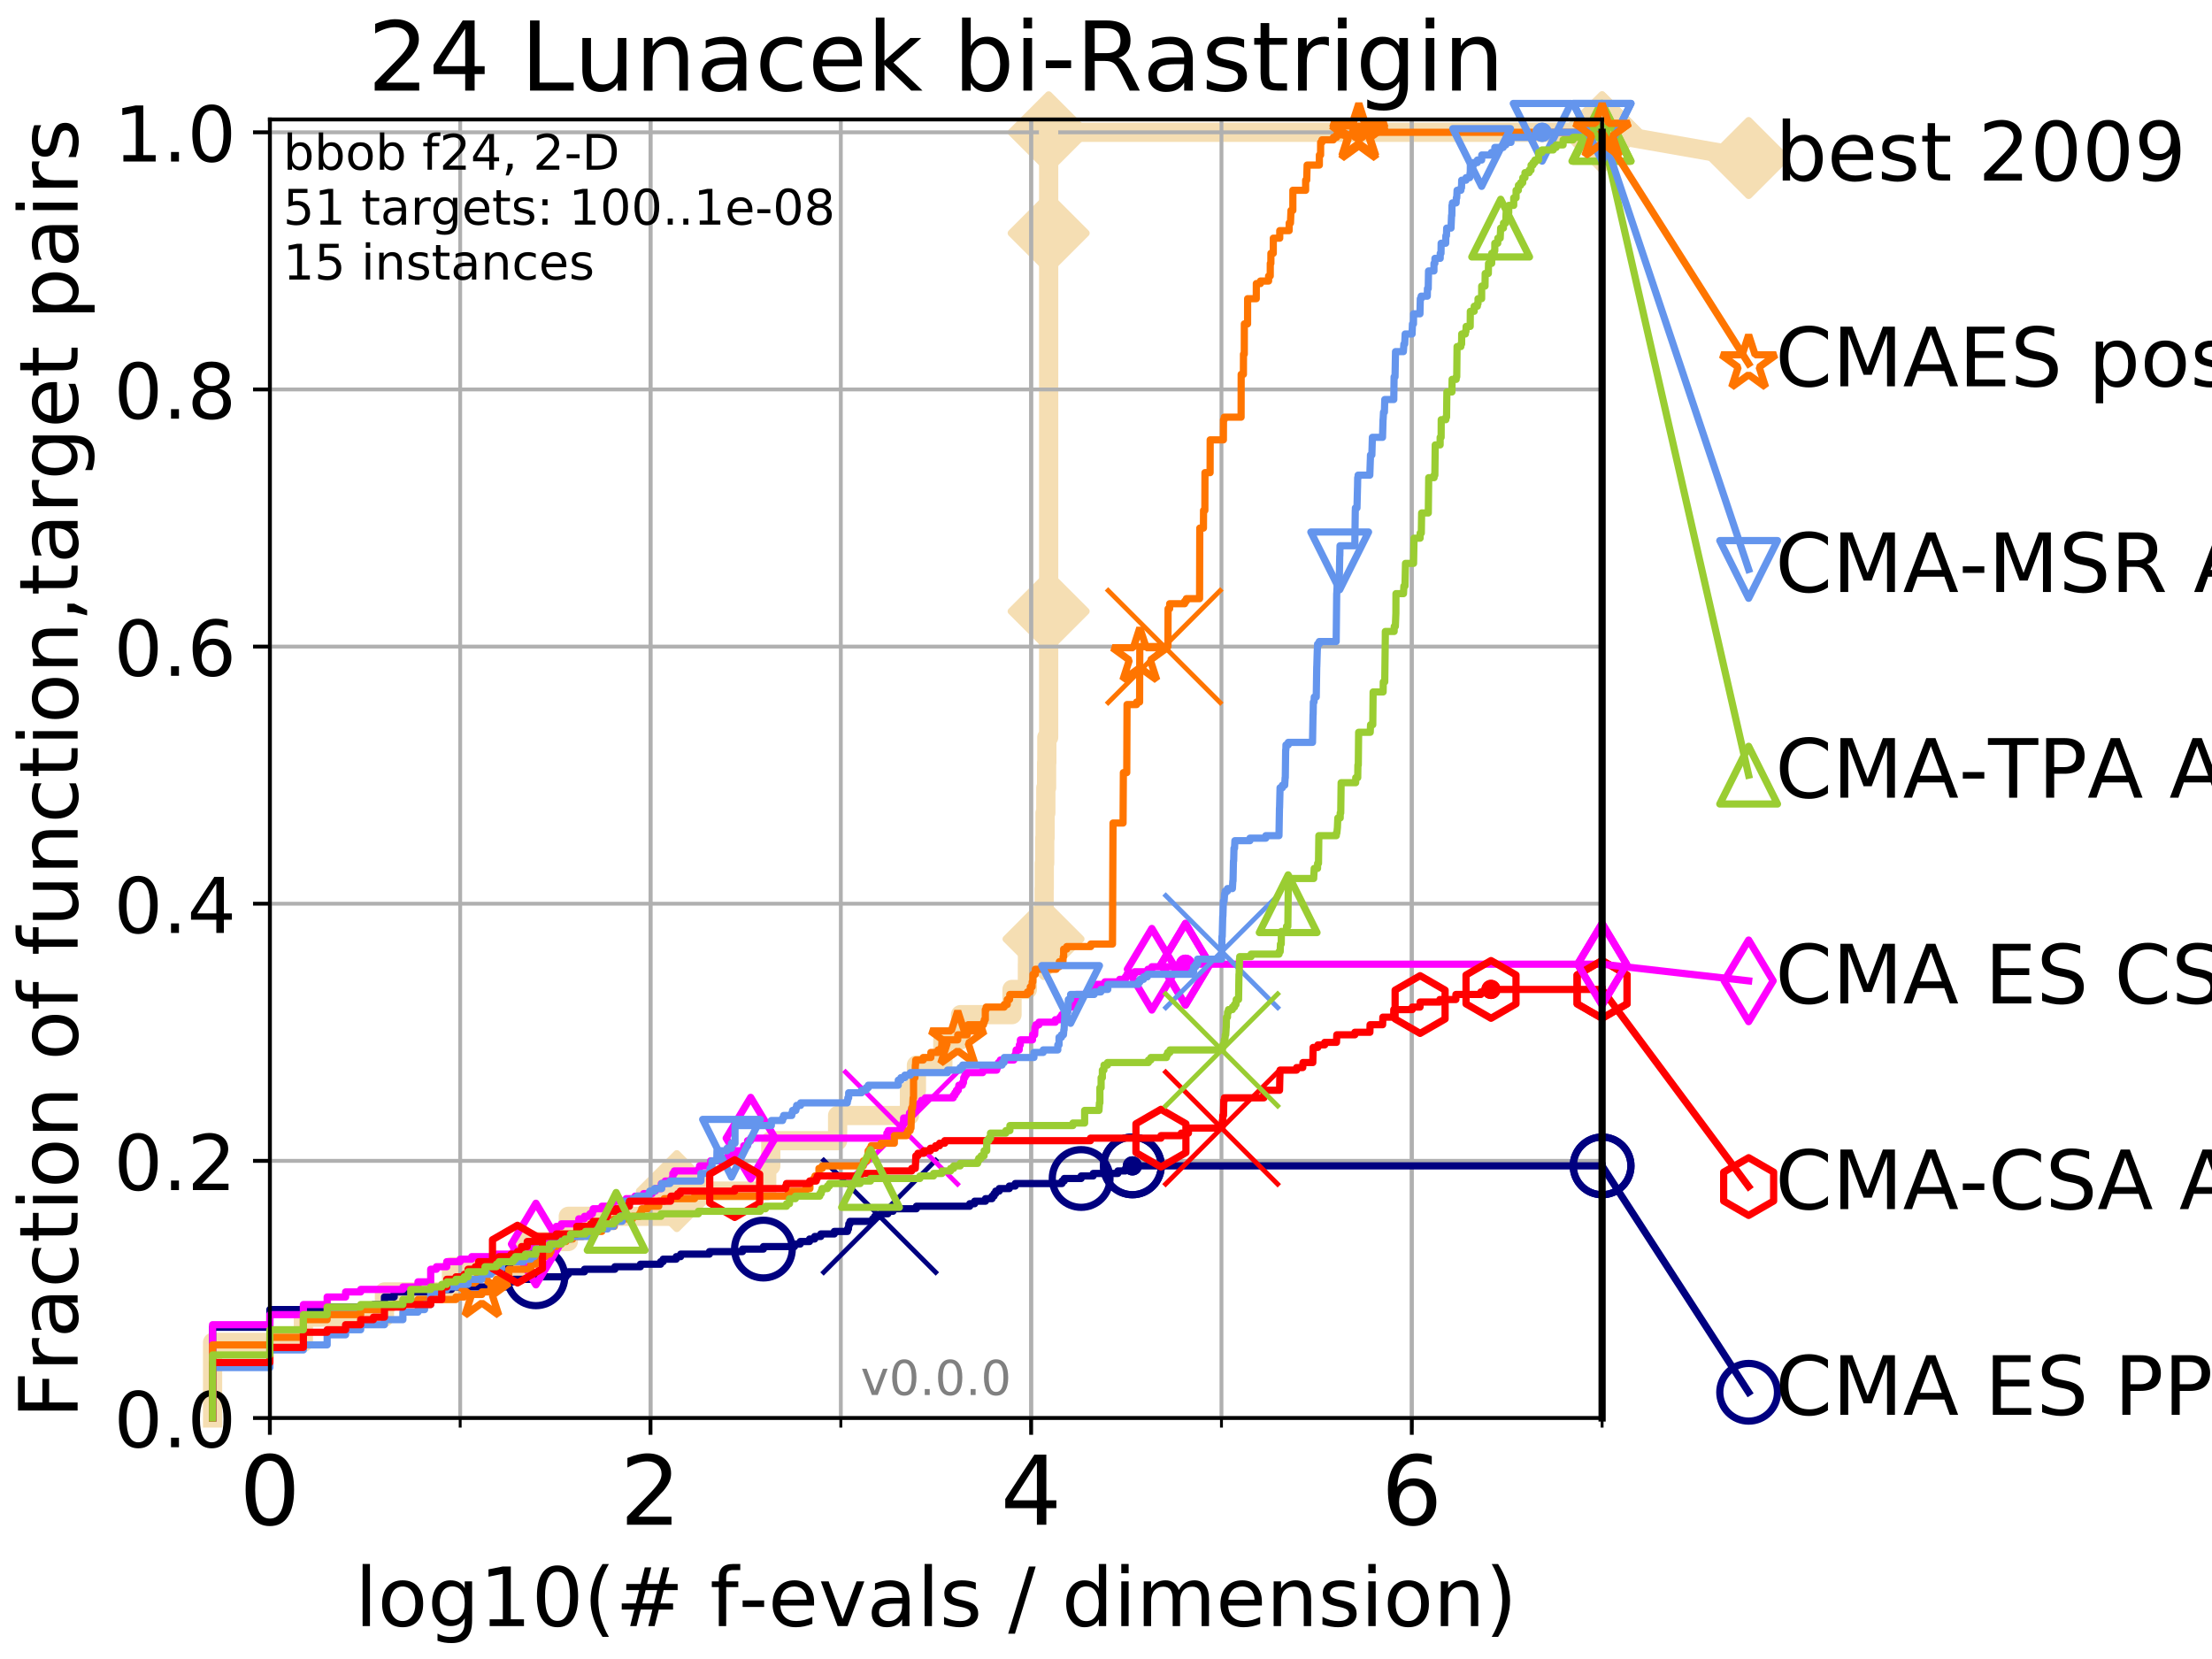 <?xml version="1.0" encoding="utf-8" standalone="no"?>
<!DOCTYPE svg PUBLIC "-//W3C//DTD SVG 1.1//EN"
  "http://www.w3.org/Graphics/SVG/1.1/DTD/svg11.dtd">
<!-- Created with matplotlib (http://matplotlib.org/) -->
<svg height="345pt" version="1.1" viewBox="0 0 460 345" width="460pt" xmlns="http://www.w3.org/2000/svg" xmlns:xlink="http://www.w3.org/1999/xlink">
 <defs>
  <style type="text/css">
*{stroke-linecap:butt;stroke-linejoin:round;}
  </style>
 </defs>
 <g id="figure_1">
  <g id="patch_1">
   <path d="M 0 345.6 
L 460.8 345.6 
L 460.8 0 
L 0 0 
z
" style="fill:#ffffff;"/>
  </g>
  <g id="axes_1">
   <g id="patch_2">
    <path d="M 56.12 294.88 
L 333.168 294.88 
L 333.168 24.84 
L 56.12 24.84 
z
" style="fill:#ffffff;"/>
   </g>
   <g id="line2d_1">
    <path d="M 44.206 294.88 
L 44.206 279.153 
L 63.089 279.153 
L 63.089 273.91 
L 79.949 273.91 
L 79.949 268.668 
L 93.887 268.668 
L 93.887 263.425 
L 109.251 263.425 
L 109.251 258.183 
L 118.187 258.183 
L 118.187 252.94 
L 140.75 252.94 
L 140.75 247.698 
L 159.445 247.698 
L 159.445 242.455 
L 160.288 242.455 
L 160.288 237.213 
L 174.189 237.213 
L 174.189 231.97 
L 189.123 231.97 
L 189.123 226.728 
L 190.577 226.728 
L 190.577 221.485 
L 196.071 221.485 
L 196.071 216.243 
L 199.756 216.243 
L 199.756 211 
L 210.457 211 
L 210.457 205.758 
L 213.653 205.758 
L 213.653 200.515 
L 213.67 200.515 
L 213.67 195.273 
L 217.007 195.273 
L 217.007 190.03 
L 217.131 190.03 
L 217.131 184.788 
L 217.167 184.788 
L 217.167 179.546 
L 217.256 179.546 
L 217.256 174.303 
L 217.331 174.303 
L 217.331 169.061 
L 217.487 169.061 
L 217.487 163.818 
L 217.648 163.818 
L 217.648 158.576 
L 217.697 158.576 
L 217.697 153.333 
L 218.074 153.333 
L 218.074 142.848 
L 218.074 142.848 
L 218.074 137.606 
L 218.075 137.606 
L 218.075 127.121 
L 218.076 127.121 
L 218.076 53.726 
L 218.076 53.726 
L 218.076 48.484 
L 218.077 48.484 
L 218.077 27.514 
L 333.168 27.514 
" style="fill:none;stroke:#f5deb3;stroke-linecap:square;stroke-width:4;"/>
   </g>
   <g id="line2d_2">
    <defs>
     <path d="M -0 7.778 
L 7.778 0 
L 0 -7.778 
L -7.778 -0 
z
" id="m44af56ebf4" style="stroke:#f5deb3;stroke-linejoin:miter;stroke-width:1.5;"/>
    </defs>
    <g>
     <use style="fill:#f5deb3;stroke:#f5deb3;stroke-linejoin:miter;stroke-width:1.5;" x="140.75" xlink:href="#m44af56ebf4" y="247.698"/>
     <use style="fill:#f5deb3;stroke:#f5deb3;stroke-linejoin:miter;stroke-width:1.5;" x="217.007" xlink:href="#m44af56ebf4" y="195.273"/>
     <use style="fill:#f5deb3;stroke:#f5deb3;stroke-linejoin:miter;stroke-width:1.5;" x="218.075" xlink:href="#m44af56ebf4" y="127.121"/>
     <use style="fill:#f5deb3;stroke:#f5deb3;stroke-linejoin:miter;stroke-width:1.5;" x="218.077" xlink:href="#m44af56ebf4" y="48.484"/>
     <use style="fill:#f5deb3;stroke:#f5deb3;stroke-linejoin:miter;stroke-width:1.5;" x="218.077" xlink:href="#m44af56ebf4" y="27.514"/>
     <use style="fill:#f5deb3;stroke:#f5deb3;stroke-linejoin:miter;stroke-width:1.5;" x="333.168" xlink:href="#m44af56ebf4" y="27.514"/>
    </g>
   </g>
   <g id="line2d_3">
    <path style="fill:none;stroke:#f5deb3;stroke-linecap:square;stroke-width:4;"/>
    <g/>
   </g>
   <g id="line2d_4">
    <path d="M 333.168 27.514 
L 363.643 32.861 
" style="fill:none;stroke:#f5deb3;stroke-linecap:square;stroke-width:4;"/>
    <g>
     <use style="fill:#f5deb3;stroke:#f5deb3;stroke-linejoin:miter;stroke-width:1.5;" x="333.168" xlink:href="#m44af56ebf4" y="27.514"/>
     <use style="fill:#f5deb3;stroke:#f5deb3;stroke-linejoin:miter;stroke-width:1.5;" x="363.643" xlink:href="#m44af56ebf4" y="32.861"/>
    </g>
   </g>
   <g id="matplotlib.axis_1">
    <g id="xtick_1">
     <g id="line2d_5">
      <path clip-path="url(#pac28a58173)" d="M 56.12 294.88 
L 56.12 24.84 
" style="fill:none;stroke:#b0b0b0;stroke-linecap:square;stroke-width:0.8;"/>
     </g>
     <g id="line2d_6">
      <defs>
       <path d="M 0 0 
L 0 3.5 
" id="m64518280a1" style="stroke:#000000;stroke-width:0.8;"/>
      </defs>
      <g>
       <use style="stroke:#000000;stroke-width:0.8;" x="56.12" xlink:href="#m64518280a1" y="294.88"/>
      </g>
     </g>
     <g id="text_1">
      <!-- 0 -->
      <defs>
       <path d="M 31.781 66.406 
Q 24.172 66.406 20.328 58.906 
Q 16.5 51.422 16.5 36.375 
Q 16.5 21.391 20.328 13.891 
Q 24.172 6.391 31.781 6.391 
Q 39.453 6.391 43.281 13.891 
Q 47.125 21.391 47.125 36.375 
Q 47.125 51.422 43.281 58.906 
Q 39.453 66.406 31.781 66.406 
z
M 31.781 74.219 
Q 44.047 74.219 50.516 64.516 
Q 56.984 54.828 56.984 36.375 
Q 56.984 17.969 50.516 8.266 
Q 44.047 -1.422 31.781 -1.422 
Q 19.531 -1.422 13.062 8.266 
Q 6.594 17.969 6.594 36.375 
Q 6.594 54.828 13.062 64.516 
Q 19.531 74.219 31.781 74.219 
z
" id="DejaVuSans-30"/>
      </defs>
      <g transform="translate(49.758 317.077)scale(0.2 -0.2)">
       <use xlink:href="#DejaVuSans-30"/>
      </g>
     </g>
    </g>
    <g id="xtick_2">
     <g id="line2d_7">
      <path clip-path="url(#pac28a58173)" d="M 135.277 294.88 
L 135.277 24.84 
" style="fill:none;stroke:#b0b0b0;stroke-linecap:square;stroke-width:0.8;"/>
     </g>
     <g id="line2d_8">
      <g>
       <use style="stroke:#000000;stroke-width:0.8;" x="135.277" xlink:href="#m64518280a1" y="294.88"/>
      </g>
     </g>
     <g id="text_2">
      <!-- 2 -->
      <defs>
       <path d="M 19.188 8.297 
L 53.609 8.297 
L 53.609 0 
L 7.328 0 
L 7.328 8.297 
Q 12.938 14.109 22.625 23.891 
Q 32.328 33.688 34.812 36.531 
Q 39.547 41.844 41.422 45.531 
Q 43.312 49.219 43.312 52.781 
Q 43.312 58.594 39.234 62.25 
Q 35.156 65.922 28.609 65.922 
Q 23.969 65.922 18.812 64.312 
Q 13.672 62.703 7.812 59.422 
L 7.812 69.391 
Q 13.766 71.781 18.938 73 
Q 24.125 74.219 28.422 74.219 
Q 39.75 74.219 46.484 68.547 
Q 53.219 62.891 53.219 53.422 
Q 53.219 48.922 51.531 44.891 
Q 49.859 40.875 45.406 35.406 
Q 44.188 33.984 37.641 27.219 
Q 31.109 20.453 19.188 8.297 
z
" id="DejaVuSans-32"/>
      </defs>
      <g transform="translate(128.914 317.077)scale(0.2 -0.2)">
       <use xlink:href="#DejaVuSans-32"/>
      </g>
     </g>
    </g>
    <g id="xtick_3">
     <g id="line2d_9">
      <path clip-path="url(#pac28a58173)" d="M 214.433 294.88 
L 214.433 24.84 
" style="fill:none;stroke:#b0b0b0;stroke-linecap:square;stroke-width:0.8;"/>
     </g>
     <g id="line2d_10">
      <g>
       <use style="stroke:#000000;stroke-width:0.8;" x="214.433" xlink:href="#m64518280a1" y="294.88"/>
      </g>
     </g>
     <g id="text_3">
      <!-- 4 -->
      <defs>
       <path d="M 37.797 64.312 
L 12.891 25.391 
L 37.797 25.391 
z
M 35.203 72.906 
L 47.609 72.906 
L 47.609 25.391 
L 58.016 25.391 
L 58.016 17.188 
L 47.609 17.188 
L 47.609 0 
L 37.797 0 
L 37.797 17.188 
L 4.891 17.188 
L 4.891 26.703 
z
" id="DejaVuSans-34"/>
      </defs>
      <g transform="translate(208.071 317.077)scale(0.2 -0.2)">
       <use xlink:href="#DejaVuSans-34"/>
      </g>
     </g>
    </g>
    <g id="xtick_4">
     <g id="line2d_11">
      <path clip-path="url(#pac28a58173)" d="M 293.59 294.88 
L 293.59 24.84 
" style="fill:none;stroke:#b0b0b0;stroke-linecap:square;stroke-width:0.8;"/>
     </g>
     <g id="line2d_12">
      <g>
       <use style="stroke:#000000;stroke-width:0.8;" x="293.59" xlink:href="#m64518280a1" y="294.88"/>
      </g>
     </g>
     <g id="text_4">
      <!-- 6 -->
      <defs>
       <path d="M 33.016 40.375 
Q 26.375 40.375 22.484 35.828 
Q 18.609 31.297 18.609 23.391 
Q 18.609 15.531 22.484 10.953 
Q 26.375 6.391 33.016 6.391 
Q 39.656 6.391 43.531 10.953 
Q 47.406 15.531 47.406 23.391 
Q 47.406 31.297 43.531 35.828 
Q 39.656 40.375 33.016 40.375 
z
M 52.594 71.297 
L 52.594 62.312 
Q 48.875 64.062 45.094 64.984 
Q 41.312 65.922 37.594 65.922 
Q 27.828 65.922 22.672 59.328 
Q 17.531 52.734 16.797 39.406 
Q 19.672 43.656 24.016 45.922 
Q 28.375 48.188 33.594 48.188 
Q 44.578 48.188 50.953 41.516 
Q 57.328 34.859 57.328 23.391 
Q 57.328 12.156 50.688 5.359 
Q 44.047 -1.422 33.016 -1.422 
Q 20.359 -1.422 13.672 8.266 
Q 6.984 17.969 6.984 36.375 
Q 6.984 53.656 15.188 63.938 
Q 23.391 74.219 37.203 74.219 
Q 40.922 74.219 44.703 73.484 
Q 48.484 72.75 52.594 71.297 
z
" id="DejaVuSans-36"/>
      </defs>
      <g transform="translate(287.227 317.077)scale(0.2 -0.2)">
       <use xlink:href="#DejaVuSans-36"/>
      </g>
     </g>
    </g>
    <g id="xtick_5">
     <g id="line2d_13">
      <path clip-path="url(#pac28a58173)" d="M 56.12 294.88 
L 56.12 24.84 
" style="fill:none;stroke:#b0b0b0;stroke-linecap:square;stroke-width:0.8;"/>
     </g>
     <g id="line2d_14">
      <defs>
       <path d="M 0 0 
L 0 2 
" id="m140513e5f8" style="stroke:#000000;stroke-width:0.6;"/>
      </defs>
      <g>
       <use style="stroke:#000000;stroke-width:0.6;" x="56.12" xlink:href="#m140513e5f8" y="294.88"/>
      </g>
     </g>
    </g>
    <g id="xtick_6">
     <g id="line2d_15">
      <path clip-path="url(#pac28a58173)" d="M 95.698 294.88 
L 95.698 24.84 
" style="fill:none;stroke:#b0b0b0;stroke-linecap:square;stroke-width:0.8;"/>
     </g>
     <g id="line2d_16">
      <g>
       <use style="stroke:#000000;stroke-width:0.6;" x="95.698" xlink:href="#m140513e5f8" y="294.88"/>
      </g>
     </g>
    </g>
    <g id="xtick_7">
     <g id="line2d_17">
      <path clip-path="url(#pac28a58173)" d="M 135.277 294.88 
L 135.277 24.84 
" style="fill:none;stroke:#b0b0b0;stroke-linecap:square;stroke-width:0.8;"/>
     </g>
     <g id="line2d_18">
      <g>
       <use style="stroke:#000000;stroke-width:0.6;" x="135.277" xlink:href="#m140513e5f8" y="294.88"/>
      </g>
     </g>
    </g>
    <g id="xtick_8">
     <g id="line2d_19">
      <path clip-path="url(#pac28a58173)" d="M 174.855 294.88 
L 174.855 24.84 
" style="fill:none;stroke:#b0b0b0;stroke-linecap:square;stroke-width:0.8;"/>
     </g>
     <g id="line2d_20">
      <g>
       <use style="stroke:#000000;stroke-width:0.6;" x="174.855" xlink:href="#m140513e5f8" y="294.88"/>
      </g>
     </g>
    </g>
    <g id="xtick_9">
     <g id="line2d_21">
      <path clip-path="url(#pac28a58173)" d="M 214.433 294.88 
L 214.433 24.84 
" style="fill:none;stroke:#b0b0b0;stroke-linecap:square;stroke-width:0.8;"/>
     </g>
     <g id="line2d_22">
      <g>
       <use style="stroke:#000000;stroke-width:0.6;" x="214.433" xlink:href="#m140513e5f8" y="294.88"/>
      </g>
     </g>
    </g>
    <g id="xtick_10">
     <g id="line2d_23">
      <path clip-path="url(#pac28a58173)" d="M 254.011 294.88 
L 254.011 24.84 
" style="fill:none;stroke:#b0b0b0;stroke-linecap:square;stroke-width:0.8;"/>
     </g>
     <g id="line2d_24">
      <g>
       <use style="stroke:#000000;stroke-width:0.6;" x="254.011" xlink:href="#m140513e5f8" y="294.88"/>
      </g>
     </g>
    </g>
    <g id="xtick_11">
     <g id="line2d_25">
      <path clip-path="url(#pac28a58173)" d="M 293.59 294.88 
L 293.59 24.84 
" style="fill:none;stroke:#b0b0b0;stroke-linecap:square;stroke-width:0.8;"/>
     </g>
     <g id="line2d_26">
      <g>
       <use style="stroke:#000000;stroke-width:0.6;" x="293.59" xlink:href="#m140513e5f8" y="294.88"/>
      </g>
     </g>
    </g>
    <g id="xtick_12">
     <g id="line2d_27">
      <path clip-path="url(#pac28a58173)" d="M 333.168 294.88 
L 333.168 24.84 
" style="fill:none;stroke:#b0b0b0;stroke-linecap:square;stroke-width:0.8;"/>
     </g>
     <g id="line2d_28">
      <g>
       <use style="stroke:#000000;stroke-width:0.6;" x="333.168" xlink:href="#m140513e5f8" y="294.88"/>
      </g>
     </g>
    </g>
    <g id="text_5">
     <!-- log10(# f-evals / dimension) -->
     <defs>
      <path d="M 9.422 75.984 
L 18.406 75.984 
L 18.406 0 
L 9.422 0 
z
" id="DejaVuSans-6c"/>
      <path d="M 30.609 48.391 
Q 23.391 48.391 19.188 42.75 
Q 14.984 37.109 14.984 27.297 
Q 14.984 17.484 19.156 11.844 
Q 23.344 6.203 30.609 6.203 
Q 37.797 6.203 41.984 11.859 
Q 46.188 17.531 46.188 27.297 
Q 46.188 37.016 41.984 42.703 
Q 37.797 48.391 30.609 48.391 
z
M 30.609 56 
Q 42.328 56 49.016 48.375 
Q 55.719 40.766 55.719 27.297 
Q 55.719 13.875 49.016 6.219 
Q 42.328 -1.422 30.609 -1.422 
Q 18.844 -1.422 12.172 6.219 
Q 5.516 13.875 5.516 27.297 
Q 5.516 40.766 12.172 48.375 
Q 18.844 56 30.609 56 
z
" id="DejaVuSans-6f"/>
      <path d="M 45.406 27.984 
Q 45.406 37.75 41.375 43.109 
Q 37.359 48.484 30.078 48.484 
Q 22.859 48.484 18.828 43.109 
Q 14.797 37.75 14.797 27.984 
Q 14.797 18.266 18.828 12.891 
Q 22.859 7.516 30.078 7.516 
Q 37.359 7.516 41.375 12.891 
Q 45.406 18.266 45.406 27.984 
z
M 54.391 6.781 
Q 54.391 -7.172 48.188 -13.984 
Q 42 -20.797 29.203 -20.797 
Q 24.469 -20.797 20.266 -20.094 
Q 16.062 -19.391 12.109 -17.922 
L 12.109 -9.188 
Q 16.062 -11.328 19.922 -12.344 
Q 23.781 -13.375 27.781 -13.375 
Q 36.625 -13.375 41.016 -8.766 
Q 45.406 -4.156 45.406 5.172 
L 45.406 9.625 
Q 42.625 4.781 38.281 2.391 
Q 33.938 0 27.875 0 
Q 17.828 0 11.672 7.656 
Q 5.516 15.328 5.516 27.984 
Q 5.516 40.672 11.672 48.328 
Q 17.828 56 27.875 56 
Q 33.938 56 38.281 53.609 
Q 42.625 51.219 45.406 46.391 
L 45.406 54.688 
L 54.391 54.688 
z
" id="DejaVuSans-67"/>
      <path d="M 12.406 8.297 
L 28.516 8.297 
L 28.516 63.922 
L 10.984 60.406 
L 10.984 69.391 
L 28.422 72.906 
L 38.281 72.906 
L 38.281 8.297 
L 54.391 8.297 
L 54.391 0 
L 12.406 0 
z
" id="DejaVuSans-31"/>
      <path d="M 31 75.875 
Q 24.469 64.656 21.281 53.656 
Q 18.109 42.672 18.109 31.391 
Q 18.109 20.125 21.312 9.062 
Q 24.516 -2 31 -13.188 
L 23.188 -13.188 
Q 15.875 -1.703 12.234 9.375 
Q 8.594 20.453 8.594 31.391 
Q 8.594 42.281 12.203 53.312 
Q 15.828 64.359 23.188 75.875 
z
" id="DejaVuSans-28"/>
      <path d="M 51.125 44 
L 36.922 44 
L 32.812 27.688 
L 47.125 27.688 
z
M 43.797 71.781 
L 38.719 51.516 
L 52.984 51.516 
L 58.109 71.781 
L 65.922 71.781 
L 60.891 51.516 
L 76.125 51.516 
L 76.125 44 
L 58.984 44 
L 54.984 27.688 
L 70.516 27.688 
L 70.516 20.219 
L 53.078 20.219 
L 48 0 
L 40.188 0 
L 45.219 20.219 
L 30.906 20.219 
L 25.875 0 
L 18.016 0 
L 23.094 20.219 
L 7.719 20.219 
L 7.719 27.688 
L 24.906 27.688 
L 29 44 
L 13.281 44 
L 13.281 51.516 
L 30.906 51.516 
L 35.891 71.781 
z
" id="DejaVuSans-23"/>
      <path id="DejaVuSans-20"/>
      <path d="M 37.109 75.984 
L 37.109 68.5 
L 28.516 68.5 
Q 23.688 68.5 21.797 66.547 
Q 19.922 64.594 19.922 59.516 
L 19.922 54.688 
L 34.719 54.688 
L 34.719 47.703 
L 19.922 47.703 
L 19.922 0 
L 10.891 0 
L 10.891 47.703 
L 2.297 47.703 
L 2.297 54.688 
L 10.891 54.688 
L 10.891 58.5 
Q 10.891 67.625 15.141 71.797 
Q 19.391 75.984 28.609 75.984 
z
" id="DejaVuSans-66"/>
      <path d="M 4.891 31.391 
L 31.203 31.391 
L 31.203 23.391 
L 4.891 23.391 
z
" id="DejaVuSans-2d"/>
      <path d="M 56.203 29.594 
L 56.203 25.203 
L 14.891 25.203 
Q 15.484 15.922 20.484 11.062 
Q 25.484 6.203 34.422 6.203 
Q 39.594 6.203 44.453 7.469 
Q 49.312 8.734 54.109 11.281 
L 54.109 2.781 
Q 49.266 0.734 44.188 -0.344 
Q 39.109 -1.422 33.891 -1.422 
Q 20.797 -1.422 13.156 6.188 
Q 5.516 13.812 5.516 26.812 
Q 5.516 40.234 12.766 48.109 
Q 20.016 56 32.328 56 
Q 43.359 56 49.781 48.891 
Q 56.203 41.797 56.203 29.594 
z
M 47.219 32.234 
Q 47.125 39.594 43.094 43.984 
Q 39.062 48.391 32.422 48.391 
Q 24.906 48.391 20.391 44.141 
Q 15.875 39.891 15.188 32.172 
z
" id="DejaVuSans-65"/>
      <path d="M 2.984 54.688 
L 12.5 54.688 
L 29.594 8.797 
L 46.688 54.688 
L 56.203 54.688 
L 35.688 0 
L 23.484 0 
z
" id="DejaVuSans-76"/>
      <path d="M 34.281 27.484 
Q 23.391 27.484 19.188 25 
Q 14.984 22.516 14.984 16.5 
Q 14.984 11.719 18.141 8.906 
Q 21.297 6.109 26.703 6.109 
Q 34.188 6.109 38.703 11.406 
Q 43.219 16.703 43.219 25.484 
L 43.219 27.484 
z
M 52.203 31.203 
L 52.203 0 
L 43.219 0 
L 43.219 8.297 
Q 40.141 3.328 35.547 0.953 
Q 30.953 -1.422 24.312 -1.422 
Q 15.922 -1.422 10.953 3.297 
Q 6 8.016 6 15.922 
Q 6 25.141 12.172 29.828 
Q 18.359 34.516 30.609 34.516 
L 43.219 34.516 
L 43.219 35.406 
Q 43.219 41.609 39.141 45 
Q 35.062 48.391 27.688 48.391 
Q 23 48.391 18.547 47.266 
Q 14.109 46.141 10.016 43.891 
L 10.016 52.203 
Q 14.938 54.109 19.578 55.047 
Q 24.219 56 28.609 56 
Q 40.484 56 46.344 49.844 
Q 52.203 43.703 52.203 31.203 
z
" id="DejaVuSans-61"/>
      <path d="M 44.281 53.078 
L 44.281 44.578 
Q 40.484 46.531 36.375 47.5 
Q 32.281 48.484 27.875 48.484 
Q 21.188 48.484 17.844 46.438 
Q 14.5 44.391 14.5 40.281 
Q 14.5 37.156 16.891 35.375 
Q 19.281 33.594 26.516 31.984 
L 29.594 31.297 
Q 39.156 29.25 43.188 25.516 
Q 47.219 21.781 47.219 15.094 
Q 47.219 7.469 41.188 3.016 
Q 35.156 -1.422 24.609 -1.422 
Q 20.219 -1.422 15.453 -0.562 
Q 10.688 0.297 5.422 2 
L 5.422 11.281 
Q 10.406 8.688 15.234 7.391 
Q 20.062 6.109 24.812 6.109 
Q 31.156 6.109 34.562 8.281 
Q 37.984 10.453 37.984 14.406 
Q 37.984 18.062 35.516 20.016 
Q 33.062 21.969 24.703 23.781 
L 21.578 24.516 
Q 13.234 26.266 9.516 29.906 
Q 5.812 33.547 5.812 39.891 
Q 5.812 47.609 11.281 51.797 
Q 16.75 56 26.812 56 
Q 31.781 56 36.172 55.266 
Q 40.578 54.547 44.281 53.078 
z
" id="DejaVuSans-73"/>
      <path d="M 25.391 72.906 
L 33.688 72.906 
L 8.297 -9.281 
L 0 -9.281 
z
" id="DejaVuSans-2f"/>
      <path d="M 45.406 46.391 
L 45.406 75.984 
L 54.391 75.984 
L 54.391 0 
L 45.406 0 
L 45.406 8.203 
Q 42.578 3.328 38.25 0.953 
Q 33.938 -1.422 27.875 -1.422 
Q 17.969 -1.422 11.734 6.484 
Q 5.516 14.406 5.516 27.297 
Q 5.516 40.188 11.734 48.094 
Q 17.969 56 27.875 56 
Q 33.938 56 38.25 53.625 
Q 42.578 51.266 45.406 46.391 
z
M 14.797 27.297 
Q 14.797 17.391 18.875 11.75 
Q 22.953 6.109 30.078 6.109 
Q 37.203 6.109 41.297 11.75 
Q 45.406 17.391 45.406 27.297 
Q 45.406 37.203 41.297 42.844 
Q 37.203 48.484 30.078 48.484 
Q 22.953 48.484 18.875 42.844 
Q 14.797 37.203 14.797 27.297 
z
" id="DejaVuSans-64"/>
      <path d="M 9.422 54.688 
L 18.406 54.688 
L 18.406 0 
L 9.422 0 
z
M 9.422 75.984 
L 18.406 75.984 
L 18.406 64.594 
L 9.422 64.594 
z
" id="DejaVuSans-69"/>
      <path d="M 52 44.188 
Q 55.375 50.25 60.062 53.125 
Q 64.75 56 71.094 56 
Q 79.641 56 84.281 50.016 
Q 88.922 44.047 88.922 33.016 
L 88.922 0 
L 79.891 0 
L 79.891 32.719 
Q 79.891 40.578 77.094 44.375 
Q 74.312 48.188 68.609 48.188 
Q 61.625 48.188 57.562 43.547 
Q 53.516 38.922 53.516 30.906 
L 53.516 0 
L 44.484 0 
L 44.484 32.719 
Q 44.484 40.625 41.703 44.406 
Q 38.922 48.188 33.109 48.188 
Q 26.219 48.188 22.156 43.531 
Q 18.109 38.875 18.109 30.906 
L 18.109 0 
L 9.078 0 
L 9.078 54.688 
L 18.109 54.688 
L 18.109 46.188 
Q 21.188 51.219 25.484 53.609 
Q 29.781 56 35.688 56 
Q 41.656 56 45.828 52.969 
Q 50 49.953 52 44.188 
z
" id="DejaVuSans-6d"/>
      <path d="M 54.891 33.016 
L 54.891 0 
L 45.906 0 
L 45.906 32.719 
Q 45.906 40.484 42.875 44.328 
Q 39.844 48.188 33.797 48.188 
Q 26.516 48.188 22.312 43.547 
Q 18.109 38.922 18.109 30.906 
L 18.109 0 
L 9.078 0 
L 9.078 54.688 
L 18.109 54.688 
L 18.109 46.188 
Q 21.344 51.125 25.703 53.562 
Q 30.078 56 35.797 56 
Q 45.219 56 50.047 50.172 
Q 54.891 44.344 54.891 33.016 
z
" id="DejaVuSans-6e"/>
      <path d="M 8.016 75.875 
L 15.828 75.875 
Q 23.141 64.359 26.781 53.312 
Q 30.422 42.281 30.422 31.391 
Q 30.422 20.453 26.781 9.375 
Q 23.141 -1.703 15.828 -13.188 
L 8.016 -13.188 
Q 14.5 -2 17.703 9.062 
Q 20.906 20.125 20.906 31.391 
Q 20.906 42.672 17.703 53.656 
Q 14.5 64.656 8.016 75.875 
z
" id="DejaVuSans-29"/>
     </defs>
     <g transform="translate(73.803 338.154)scale(0.17 -0.17)">
      <use xlink:href="#DejaVuSans-6c"/>
      <use x="27.783" xlink:href="#DejaVuSans-6f"/>
      <use x="88.965" xlink:href="#DejaVuSans-67"/>
      <use x="152.441" xlink:href="#DejaVuSans-31"/>
      <use x="216.064" xlink:href="#DejaVuSans-30"/>
      <use x="279.688" xlink:href="#DejaVuSans-28"/>
      <use x="318.701" xlink:href="#DejaVuSans-23"/>
      <use x="402.49" xlink:href="#DejaVuSans-20"/>
      <use x="434.277" xlink:href="#DejaVuSans-66"/>
      <use x="469.404" xlink:href="#DejaVuSans-2d"/>
      <use x="505.488" xlink:href="#DejaVuSans-65"/>
      <use x="567.012" xlink:href="#DejaVuSans-76"/>
      <use x="626.191" xlink:href="#DejaVuSans-61"/>
      <use x="687.471" xlink:href="#DejaVuSans-6c"/>
      <use x="715.254" xlink:href="#DejaVuSans-73"/>
      <use x="767.354" xlink:href="#DejaVuSans-20"/>
      <use x="799.141" xlink:href="#DejaVuSans-2f"/>
      <use x="832.832" xlink:href="#DejaVuSans-20"/>
      <use x="864.619" xlink:href="#DejaVuSans-64"/>
      <use x="928.096" xlink:href="#DejaVuSans-69"/>
      <use x="955.879" xlink:href="#DejaVuSans-6d"/>
      <use x="1053.291" xlink:href="#DejaVuSans-65"/>
      <use x="1114.814" xlink:href="#DejaVuSans-6e"/>
      <use x="1178.193" xlink:href="#DejaVuSans-73"/>
      <use x="1230.293" xlink:href="#DejaVuSans-69"/>
      <use x="1258.076" xlink:href="#DejaVuSans-6f"/>
      <use x="1319.258" xlink:href="#DejaVuSans-6e"/>
      <use x="1382.637" xlink:href="#DejaVuSans-29"/>
     </g>
    </g>
   </g>
   <g id="matplotlib.axis_2">
    <g id="ytick_1">
     <g id="line2d_29">
      <path clip-path="url(#pac28a58173)" d="M 56.12 294.88 
L 333.168 294.88 
" style="fill:none;stroke:#b0b0b0;stroke-linecap:square;stroke-width:0.8;"/>
     </g>
     <g id="line2d_30">
      <defs>
       <path d="M 0 0 
L -3.5 0 
" id="m711ce4b5c1" style="stroke:#000000;stroke-width:0.8;"/>
      </defs>
      <g>
       <use style="stroke:#000000;stroke-width:0.8;" x="56.12" xlink:href="#m711ce4b5c1" y="294.88"/>
      </g>
     </g>
     <g id="text_6">
      <!-- 0.0 -->
      <defs>
       <path d="M 10.688 12.406 
L 21 12.406 
L 21 0 
L 10.688 0 
z
" id="DejaVuSans-2e"/>
      </defs>
      <g transform="translate(23.675 300.959)scale(0.16 -0.16)">
       <use xlink:href="#DejaVuSans-30"/>
       <use x="63.623" xlink:href="#DejaVuSans-2e"/>
       <use x="95.41" xlink:href="#DejaVuSans-30"/>
      </g>
     </g>
    </g>
    <g id="ytick_2">
     <g id="line2d_31">
      <path clip-path="url(#pac28a58173)" d="M 56.12 241.407 
L 333.168 241.407 
" style="fill:none;stroke:#b0b0b0;stroke-linecap:square;stroke-width:0.8;"/>
     </g>
     <g id="line2d_32">
      <g>
       <use style="stroke:#000000;stroke-width:0.8;" x="56.12" xlink:href="#m711ce4b5c1" y="241.407"/>
      </g>
     </g>
     <g id="text_7">
      <!-- 0.2 -->
      <g transform="translate(23.675 247.485)scale(0.16 -0.16)">
       <use xlink:href="#DejaVuSans-30"/>
       <use x="63.623" xlink:href="#DejaVuSans-2e"/>
       <use x="95.41" xlink:href="#DejaVuSans-32"/>
      </g>
     </g>
    </g>
    <g id="ytick_3">
     <g id="line2d_33">
      <path clip-path="url(#pac28a58173)" d="M 56.12 187.933 
L 333.168 187.933 
" style="fill:none;stroke:#b0b0b0;stroke-linecap:square;stroke-width:0.8;"/>
     </g>
     <g id="line2d_34">
      <g>
       <use style="stroke:#000000;stroke-width:0.8;" x="56.12" xlink:href="#m711ce4b5c1" y="187.933"/>
      </g>
     </g>
     <g id="text_8">
      <!-- 0.4 -->
      <g transform="translate(23.675 194.012)scale(0.16 -0.16)">
       <use xlink:href="#DejaVuSans-30"/>
       <use x="63.623" xlink:href="#DejaVuSans-2e"/>
       <use x="95.41" xlink:href="#DejaVuSans-34"/>
      </g>
     </g>
    </g>
    <g id="ytick_4">
     <g id="line2d_35">
      <path clip-path="url(#pac28a58173)" d="M 56.12 134.46 
L 333.168 134.46 
" style="fill:none;stroke:#b0b0b0;stroke-linecap:square;stroke-width:0.8;"/>
     </g>
     <g id="line2d_36">
      <g>
       <use style="stroke:#000000;stroke-width:0.8;" x="56.12" xlink:href="#m711ce4b5c1" y="134.46"/>
      </g>
     </g>
     <g id="text_9">
      <!-- 0.6 -->
      <g transform="translate(23.675 140.539)scale(0.16 -0.16)">
       <use xlink:href="#DejaVuSans-30"/>
       <use x="63.623" xlink:href="#DejaVuSans-2e"/>
       <use x="95.41" xlink:href="#DejaVuSans-36"/>
      </g>
     </g>
    </g>
    <g id="ytick_5">
     <g id="line2d_37">
      <path clip-path="url(#pac28a58173)" d="M 56.12 80.987 
L 333.168 80.987 
" style="fill:none;stroke:#b0b0b0;stroke-linecap:square;stroke-width:0.8;"/>
     </g>
     <g id="line2d_38">
      <g>
       <use style="stroke:#000000;stroke-width:0.8;" x="56.12" xlink:href="#m711ce4b5c1" y="80.987"/>
      </g>
     </g>
     <g id="text_10">
      <!-- 0.8 -->
      <defs>
       <path d="M 31.781 34.625 
Q 24.75 34.625 20.719 30.859 
Q 16.703 27.094 16.703 20.516 
Q 16.703 13.922 20.719 10.156 
Q 24.75 6.391 31.781 6.391 
Q 38.812 6.391 42.859 10.172 
Q 46.922 13.969 46.922 20.516 
Q 46.922 27.094 42.891 30.859 
Q 38.875 34.625 31.781 34.625 
z
M 21.922 38.812 
Q 15.578 40.375 12.031 44.719 
Q 8.5 49.078 8.5 55.328 
Q 8.5 64.062 14.719 69.141 
Q 20.953 74.219 31.781 74.219 
Q 42.672 74.219 48.875 69.141 
Q 55.078 64.062 55.078 55.328 
Q 55.078 49.078 51.531 44.719 
Q 48 40.375 41.703 38.812 
Q 48.828 37.156 52.797 32.312 
Q 56.781 27.484 56.781 20.516 
Q 56.781 9.906 50.312 4.234 
Q 43.844 -1.422 31.781 -1.422 
Q 19.734 -1.422 13.25 4.234 
Q 6.781 9.906 6.781 20.516 
Q 6.781 27.484 10.781 32.312 
Q 14.797 37.156 21.922 38.812 
z
M 18.312 54.391 
Q 18.312 48.734 21.844 45.562 
Q 25.391 42.391 31.781 42.391 
Q 38.141 42.391 41.719 45.562 
Q 45.312 48.734 45.312 54.391 
Q 45.312 60.062 41.719 63.234 
Q 38.141 66.406 31.781 66.406 
Q 25.391 66.406 21.844 63.234 
Q 18.312 60.062 18.312 54.391 
z
" id="DejaVuSans-38"/>
      </defs>
      <g transform="translate(23.675 87.066)scale(0.16 -0.16)">
       <use xlink:href="#DejaVuSans-30"/>
       <use x="63.623" xlink:href="#DejaVuSans-2e"/>
       <use x="95.41" xlink:href="#DejaVuSans-38"/>
      </g>
     </g>
    </g>
    <g id="ytick_6">
     <g id="line2d_39">
      <path clip-path="url(#pac28a58173)" d="M 56.12 27.514 
L 333.168 27.514 
" style="fill:none;stroke:#b0b0b0;stroke-linecap:square;stroke-width:0.8;"/>
     </g>
     <g id="line2d_40">
      <g>
       <use style="stroke:#000000;stroke-width:0.8;" x="56.12" xlink:href="#m711ce4b5c1" y="27.514"/>
      </g>
     </g>
     <g id="text_11">
      <!-- 1.0 -->
      <g transform="translate(23.675 33.592)scale(0.16 -0.16)">
       <use xlink:href="#DejaVuSans-31"/>
       <use x="63.623" xlink:href="#DejaVuSans-2e"/>
       <use x="95.41" xlink:href="#DejaVuSans-30"/>
      </g>
     </g>
    </g>
    <g id="text_12">
     <!-- Fraction of function,target pairs -->
     <defs>
      <path d="M 9.812 72.906 
L 51.703 72.906 
L 51.703 64.594 
L 19.672 64.594 
L 19.672 43.109 
L 48.578 43.109 
L 48.578 34.812 
L 19.672 34.812 
L 19.672 0 
L 9.812 0 
z
" id="DejaVuSans-46"/>
      <path d="M 41.109 46.297 
Q 39.594 47.172 37.812 47.578 
Q 36.031 48 33.891 48 
Q 26.266 48 22.188 43.047 
Q 18.109 38.094 18.109 28.812 
L 18.109 0 
L 9.078 0 
L 9.078 54.688 
L 18.109 54.688 
L 18.109 46.188 
Q 20.953 51.172 25.484 53.578 
Q 30.031 56 36.531 56 
Q 37.453 56 38.578 55.875 
Q 39.703 55.766 41.062 55.516 
z
" id="DejaVuSans-72"/>
      <path d="M 48.781 52.594 
L 48.781 44.188 
Q 44.969 46.297 41.141 47.344 
Q 37.312 48.391 33.406 48.391 
Q 24.656 48.391 19.812 42.844 
Q 14.984 37.312 14.984 27.297 
Q 14.984 17.281 19.812 11.734 
Q 24.656 6.203 33.406 6.203 
Q 37.312 6.203 41.141 7.25 
Q 44.969 8.297 48.781 10.406 
L 48.781 2.094 
Q 45.016 0.344 40.984 -0.531 
Q 36.969 -1.422 32.422 -1.422 
Q 20.062 -1.422 12.781 6.344 
Q 5.516 14.109 5.516 27.297 
Q 5.516 40.672 12.859 48.328 
Q 20.219 56 33.016 56 
Q 37.156 56 41.109 55.141 
Q 45.062 54.297 48.781 52.594 
z
" id="DejaVuSans-63"/>
      <path d="M 18.312 70.219 
L 18.312 54.688 
L 36.812 54.688 
L 36.812 47.703 
L 18.312 47.703 
L 18.312 18.016 
Q 18.312 11.328 20.141 9.422 
Q 21.969 7.516 27.594 7.516 
L 36.812 7.516 
L 36.812 0 
L 27.594 0 
Q 17.188 0 13.234 3.875 
Q 9.281 7.766 9.281 18.016 
L 9.281 47.703 
L 2.688 47.703 
L 2.688 54.688 
L 9.281 54.688 
L 9.281 70.219 
z
" id="DejaVuSans-74"/>
      <path d="M 8.5 21.578 
L 8.5 54.688 
L 17.484 54.688 
L 17.484 21.922 
Q 17.484 14.156 20.5 10.266 
Q 23.531 6.391 29.594 6.391 
Q 36.859 6.391 41.078 11.031 
Q 45.312 15.672 45.312 23.688 
L 45.312 54.688 
L 54.297 54.688 
L 54.297 0 
L 45.312 0 
L 45.312 8.406 
Q 42.047 3.422 37.719 1 
Q 33.406 -1.422 27.688 -1.422 
Q 18.266 -1.422 13.375 4.438 
Q 8.5 10.297 8.5 21.578 
z
M 31.109 56 
z
" id="DejaVuSans-75"/>
      <path d="M 11.719 12.406 
L 22.016 12.406 
L 22.016 4 
L 14.016 -11.625 
L 7.719 -11.625 
L 11.719 4 
z
" id="DejaVuSans-2c"/>
      <path d="M 18.109 8.203 
L 18.109 -20.797 
L 9.078 -20.797 
L 9.078 54.688 
L 18.109 54.688 
L 18.109 46.391 
Q 20.953 51.266 25.266 53.625 
Q 29.594 56 35.594 56 
Q 45.562 56 51.781 48.094 
Q 58.016 40.188 58.016 27.297 
Q 58.016 14.406 51.781 6.484 
Q 45.562 -1.422 35.594 -1.422 
Q 29.594 -1.422 25.266 0.953 
Q 20.953 3.328 18.109 8.203 
z
M 48.688 27.297 
Q 48.688 37.203 44.609 42.844 
Q 40.531 48.484 33.406 48.484 
Q 26.266 48.484 22.188 42.844 
Q 18.109 37.203 18.109 27.297 
Q 18.109 17.391 22.188 11.75 
Q 26.266 6.109 33.406 6.109 
Q 40.531 6.109 44.609 11.75 
Q 48.688 17.391 48.688 27.297 
z
" id="DejaVuSans-70"/>
     </defs>
     <g transform="translate(16.14 294.999)rotate(-90)scale(0.17 -0.17)">
      <use xlink:href="#DejaVuSans-46"/>
      <use x="57.41" xlink:href="#DejaVuSans-72"/>
      <use x="98.523" xlink:href="#DejaVuSans-61"/>
      <use x="159.803" xlink:href="#DejaVuSans-63"/>
      <use x="214.783" xlink:href="#DejaVuSans-74"/>
      <use x="253.992" xlink:href="#DejaVuSans-69"/>
      <use x="281.775" xlink:href="#DejaVuSans-6f"/>
      <use x="342.957" xlink:href="#DejaVuSans-6e"/>
      <use x="406.336" xlink:href="#DejaVuSans-20"/>
      <use x="438.123" xlink:href="#DejaVuSans-6f"/>
      <use x="499.305" xlink:href="#DejaVuSans-66"/>
      <use x="534.51" xlink:href="#DejaVuSans-20"/>
      <use x="566.297" xlink:href="#DejaVuSans-66"/>
      <use x="601.502" xlink:href="#DejaVuSans-75"/>
      <use x="664.881" xlink:href="#DejaVuSans-6e"/>
      <use x="728.26" xlink:href="#DejaVuSans-63"/>
      <use x="783.24" xlink:href="#DejaVuSans-74"/>
      <use x="822.449" xlink:href="#DejaVuSans-69"/>
      <use x="850.232" xlink:href="#DejaVuSans-6f"/>
      <use x="911.414" xlink:href="#DejaVuSans-6e"/>
      <use x="974.793" xlink:href="#DejaVuSans-2c"/>
      <use x="1006.58" xlink:href="#DejaVuSans-74"/>
      <use x="1045.789" xlink:href="#DejaVuSans-61"/>
      <use x="1107.068" xlink:href="#DejaVuSans-72"/>
      <use x="1148.166" xlink:href="#DejaVuSans-67"/>
      <use x="1211.643" xlink:href="#DejaVuSans-65"/>
      <use x="1273.166" xlink:href="#DejaVuSans-74"/>
      <use x="1312.375" xlink:href="#DejaVuSans-20"/>
      <use x="1344.162" xlink:href="#DejaVuSans-70"/>
      <use x="1407.639" xlink:href="#DejaVuSans-61"/>
      <use x="1468.918" xlink:href="#DejaVuSans-69"/>
      <use x="1496.701" xlink:href="#DejaVuSans-72"/>
      <use x="1537.814" xlink:href="#DejaVuSans-73"/>
     </g>
    </g>
   </g>
   <g id="line2d_41">
    <defs>
     <path d="M 0 1.5 
C 0.398 1.5 0.779 1.342 1.061 1.061 
C 1.342 0.779 1.5 0.398 1.5 0 
C 1.5 -0.398 1.342 -0.779 1.061 -1.061 
C 0.779 -1.342 0.398 -1.5 0 -1.5 
C -0.398 -1.5 -0.779 -1.342 -1.061 -1.061 
C -1.342 -0.779 -1.5 -0.398 -1.5 0 
C -1.5 0.398 -1.342 0.779 -1.061 1.061 
C -0.779 1.342 -0.398 1.5 0 1.5 
z
" id="m052cc97886" style="stroke:#f5deb3;"/>
    </defs>
    <g>
     <use style="fill:#f5deb3;stroke:#f5deb3;" x="218.077" xlink:href="#m052cc97886" y="27.514"/>
     <use style="fill:#f5deb3;stroke:#f5deb3;" x="218.077" xlink:href="#m052cc97886" y="27.514"/>
    </g>
   </g>
   <g id="line2d_42">
    <defs>
     <path d="M 0 1.5 
C 0.398 1.5 0.779 1.342 1.061 1.061 
C 1.342 0.779 1.5 0.398 1.5 0 
C 1.5 -0.398 1.342 -0.779 1.061 -1.061 
C 0.779 -1.342 0.398 -1.5 0 -1.5 
C -0.398 -1.5 -0.779 -1.342 -1.061 -1.061 
C -1.342 -0.779 -1.5 -0.398 -1.5 0 
C -1.5 0.398 -1.342 0.779 -1.061 1.061 
C -0.779 1.342 -0.398 1.5 0 1.5 
z
" id="m29431d603d" style="stroke:#000080;"/>
    </defs>
    <g>
     <use style="fill:#000080;stroke:#000080;" x="235.495" xlink:href="#m29431d603d" y="242.455"/>
     <use style="fill:#000080;stroke:#000080;" x="235.495" xlink:href="#m29431d603d" y="242.455"/>
    </g>
   </g>
   <g id="line2d_43">
    <path d="M 44.206 294.88 
L 44.206 276.007 
L 56.12 276.007 
L 56.12 272.337 
L 68.034 272.337 
L 68.034 271.813 
L 77.653 271.813 
L 77.653 271.289 
L 79.949 271.289 
L 79.949 269.716 
L 81.973 269.716 
L 81.973 268.668 
L 91.863 268.668 
L 91.863 268.143 
L 93.887 268.143 
L 93.887 267.619 
L 105.802 267.619 
L 105.802 266.571 
L 106.731 266.571 
L 106.731 266.046 
L 111.448 266.046 
L 111.448 265.522 
L 117.716 265.522 
L 117.716 264.998 
L 118.187 264.998 
L 118.187 264.474 
L 121.551 264.474 
L 121.551 263.949 
L 127.872 263.949 
L 127.872 263.425 
L 133.177 263.425 
L 133.177 262.901 
L 137.377 262.901 
L 137.377 262.377 
L 137.902 262.377 
L 137.902 261.852 
L 140.625 261.852 
L 140.625 261.328 
L 141.544 261.328 
L 141.544 260.804 
L 147.531 260.804 
L 147.531 260.28 
L 154.416 260.28 
L 154.416 259.755 
L 158.758 259.755 
L 158.758 259.231 
L 165.223 259.231 
L 165.223 258.707 
L 166.415 258.707 
L 166.415 258.183 
L 168.352 258.183 
L 168.352 257.658 
L 169.422 257.658 
L 169.422 257.134 
L 170.694 257.134 
L 170.694 256.61 
L 173.496 256.61 
L 173.496 256.086 
L 176.241 256.086 
L 176.241 255.561 
L 176.446 255.561 
L 176.446 255.037 
L 176.509 255.037 
L 176.509 254.513 
L 176.757 254.513 
L 176.757 253.989 
L 181.465 253.989 
L 181.465 253.464 
L 181.899 253.464 
L 181.899 252.94 
L 183.03 252.94 
L 183.03 252.416 
L 184.64 252.416 
L 184.64 251.892 
L 185.715 251.892 
L 185.715 251.367 
L 190.577 251.367 
L 190.577 250.843 
L 201.663 250.843 
L 201.663 250.319 
L 202.687 250.319 
L 202.687 249.795 
L 204.942 249.795 
L 204.942 249.27 
L 206.297 249.27 
L 206.297 248.746 
L 206.719 248.746 
L 206.719 248.222 
L 207.063 248.222 
L 207.063 247.698 
L 207.794 247.698 
L 207.794 247.173 
L 209.894 247.173 
L 209.894 246.649 
L 211.124 246.649 
L 211.124 246.125 
L 220.854 246.125 
L 220.854 245.601 
L 221.316 245.601 
L 221.316 245.076 
L 224.829 245.076 
L 224.829 244.552 
L 227.333 244.552 
L 227.333 244.028 
L 232.462 244.028 
L 232.462 243.504 
L 234.049 243.504 
L 234.049 242.979 
L 235.495 242.979 
L 235.495 242.455 
L 333.168 242.455 
" style="fill:none;stroke:#000080;stroke-linecap:square;stroke-width:1.5;"/>
   </g>
   <g id="line2d_44">
    <defs>
     <path d="M 0 6 
C 1.591 6 3.117 5.368 4.243 4.243 
C 5.368 3.117 6 1.591 6 0 
C 6 -1.591 5.368 -3.117 4.243 -4.243 
C 3.117 -5.368 1.591 -6 0 -6 
C -1.591 -6 -3.117 -5.368 -4.243 -4.243 
C -5.368 -3.117 -6 -1.591 -6 0 
C -6 1.591 -5.368 3.117 -4.243 4.243 
C -3.117 5.368 -1.591 6 0 6 
z
" id="mf01a4c62ac" style="stroke:#000080;stroke-width:1.5;"/>
    </defs>
    <g>
     <use style="fill:none;stroke:#000080;stroke-width:1.5;" x="111.448" xlink:href="#mf01a4c62ac" y="265.522"/>
     <use style="fill:none;stroke:#000080;stroke-width:1.5;" x="158.758" xlink:href="#mf01a4c62ac" y="259.755"/>
     <use style="fill:none;stroke:#000080;stroke-width:1.5;" x="224.829" xlink:href="#mf01a4c62ac" y="245.076"/>
     <use style="fill:none;stroke:#000080;stroke-width:1.5;" x="235.495" xlink:href="#mf01a4c62ac" y="242.455"/>
     <use style="fill:none;stroke:#000080;stroke-width:1.5;" x="235.495" xlink:href="#mf01a4c62ac" y="242.455"/>
     <use style="fill:none;stroke:#000080;stroke-width:1.5;" x="333.168" xlink:href="#mf01a4c62ac" y="242.455"/>
    </g>
   </g>
   <g id="line2d_45">
    <path style="fill:none;stroke:#000080;stroke-linecap:square;stroke-width:1.5;"/>
    <g/>
   </g>
   <g id="line2d_46">
    <path clip-path="url(#pac28a58173)" d="M 182.934 252.94 
" style="fill:none;stroke:#000080;stroke-linecap:square;stroke-width:1.5;"/>
    <defs>
     <path d="M -12 12 
L 12 -12 
M -12 -12 
L 12 12 
" id="m2e8573c938" style="stroke:#000080;"/>
    </defs>
    <g clip-path="url(#pac28a58173)">
     <use style="fill:#000080;stroke:#000080;" x="182.934" xlink:href="#m2e8573c938" y="252.94"/>
    </g>
   </g>
   <g id="line2d_47">
    <defs>
     <path d="M 0 1.5 
C 0.398 1.5 0.779 1.342 1.061 1.061 
C 1.342 0.779 1.5 0.398 1.5 0 
C 1.5 -0.398 1.342 -0.779 1.061 -1.061 
C 0.779 -1.342 0.398 -1.5 0 -1.5 
C -0.398 -1.5 -0.779 -1.342 -1.061 -1.061 
C -1.342 -0.779 -1.5 -0.398 -1.5 0 
C -1.5 0.398 -1.342 0.779 -1.061 1.061 
C -0.779 1.342 -0.398 1.5 0 1.5 
z
" id="mc450b8d080" style="stroke:#ff00ff;"/>
    </defs>
    <g>
     <use style="fill:#ff00ff;stroke:#ff00ff;" x="246.527" xlink:href="#mc450b8d080" y="200.515"/>
     <use style="fill:#ff00ff;stroke:#ff00ff;" x="246.527" xlink:href="#mc450b8d080" y="200.515"/>
    </g>
   </g>
   <g id="line2d_48">
    <path d="M 44.206 294.88 
L 44.206 275.483 
L 56.12 275.483 
L 56.12 273.386 
L 63.089 273.386 
L 63.089 271.289 
L 68.034 271.289 
L 68.034 269.716 
L 71.87 269.716 
L 71.87 268.668 
L 75.004 268.668 
L 75.004 268.143 
L 83.784 268.143 
L 83.784 267.619 
L 86.918 267.619 
L 86.918 266.571 
L 89.568 266.571 
L 89.568 263.949 
L 90.753 263.949 
L 90.753 263.425 
L 92.905 263.425 
L 92.905 262.377 
L 95.698 262.377 
L 95.698 261.852 
L 98.101 261.852 
L 98.101 261.328 
L 103.231 261.328 
L 103.231 260.804 
L 106.731 260.804 
L 106.731 260.28 
L 108.856 260.28 
L 108.856 259.755 
L 109.637 259.755 
L 109.637 259.231 
L 110.746 259.231 
L 110.746 258.707 
L 111.448 258.707 
L 111.448 257.658 
L 114.866 257.658 
L 114.866 256.61 
L 115.691 256.61 
L 115.691 255.037 
L 116.733 255.037 
L 116.733 254.513 
L 120.365 254.513 
L 120.365 253.464 
L 121.551 253.464 
L 121.551 252.94 
L 122.661 252.94 
L 122.661 252.416 
L 123.19 252.416 
L 123.19 251.892 
L 123.362 251.892 
L 123.362 251.367 
L 125.156 251.367 
L 125.156 250.843 
L 127.06 250.843 
L 127.06 250.319 
L 127.471 250.319 
L 127.471 249.795 
L 130.217 249.795 
L 130.217 249.27 
L 132.074 249.27 
L 132.074 248.746 
L 133.843 248.746 
L 133.843 248.222 
L 135.617 248.222 
L 135.617 247.698 
L 136.278 247.698 
L 136.278 247.173 
L 137.529 247.173 
L 137.529 246.125 
L 138.339 246.125 
L 138.339 245.601 
L 139.72 245.601 
L 139.72 245.076 
L 139.918 245.076 
L 139.918 244.028 
L 140.243 244.028 
L 140.243 243.504 
L 145.332 243.504 
L 145.332 242.979 
L 145.475 242.979 
L 145.475 242.455 
L 147.782 242.455 
L 147.782 241.407 
L 150.992 241.407 
L 150.992 240.882 
L 151.367 240.882 
L 151.367 240.358 
L 151.766 240.358 
L 151.766 239.834 
L 152.157 239.834 
L 152.157 239.31 
L 154.668 239.31 
L 154.668 238.261 
L 155.457 238.261 
L 155.457 237.213 
L 156.108 237.213 
L 156.108 236.689 
L 184.4 236.689 
L 184.435 235.64 
L 184.723 235.64 
L 184.723 235.116 
L 187.173 235.116 
L 187.173 234.592 
L 187.734 234.592 
L 187.742 233.543 
L 187.884 233.543 
L 187.916 232.495 
L 189.036 232.495 
L 189.138 231.446 
L 189.46 231.446 
L 189.46 230.922 
L 189.672 230.922 
L 189.672 230.398 
L 190.463 230.398 
L 190.463 229.873 
L 191.272 229.873 
L 191.272 229.349 
L 191.642 229.349 
L 191.642 228.825 
L 192.432 228.825 
L 192.432 228.301 
L 198.239 228.301 
L 198.239 227.776 
L 198.578 227.776 
L 198.578 227.252 
L 198.897 227.252 
L 198.897 226.728 
L 199.277 226.728 
L 199.277 226.204 
L 199.399 226.204 
L 199.399 225.679 
L 200.137 225.679 
L 200.137 225.155 
L 200.349 225.155 
L 200.423 224.107 
L 200.647 224.107 
L 200.647 223.582 
L 200.958 223.582 
L 200.958 223.058 
L 204.367 223.058 
L 204.367 222.534 
L 207.275 222.534 
L 207.275 222.01 
L 207.475 222.01 
L 207.475 221.485 
L 207.634 221.485 
L 207.634 220.961 
L 208.033 220.961 
L 208.033 220.437 
L 210.824 220.437 
L 210.824 219.913 
L 211.049 219.913 
L 211.049 219.388 
L 211.216 219.388 
L 211.314 218.34 
L 211.95 218.34 
L 211.987 217.291 
L 212.182 217.291 
L 212.201 216.243 
L 214.718 216.243 
L 214.725 215.194 
L 215.159 215.194 
L 215.244 213.622 
L 215.41 213.622 
L 215.41 213.097 
L 216.059 213.097 
L 216.059 212.573 
L 219.463 212.573 
L 219.463 212.049 
L 220.437 212.049 
L 220.437 211.525 
L 220.802 211.525 
L 220.802 211 
L 221.717 211 
L 221.717 210.476 
L 221.95 210.476 
L 221.985 209.428 
L 222.936 209.428 
L 222.936 208.903 
L 223.435 208.903 
L 223.435 208.379 
L 223.681 208.379 
L 223.764 207.331 
L 223.798 207.331 
L 223.798 206.806 
L 226.395 206.806 
L 226.395 206.282 
L 226.76 206.282 
L 226.76 205.758 
L 227.173 205.758 
L 227.173 205.234 
L 227.798 205.234 
L 227.798 204.709 
L 229.777 204.709 
L 229.777 204.185 
L 232.85 204.185 
L 232.85 203.661 
L 234.034 203.661 
L 234.034 203.137 
L 234.349 203.137 
L 234.349 202.612 
L 235.935 202.612 
L 235.935 202.088 
L 238.716 202.088 
L 238.716 201.564 
L 239.535 201.564 
L 239.535 201.04 
L 246.527 201.04 
L 246.527 200.515 
L 333.168 200.515 
L 333.168 200.515 
" style="fill:none;stroke:#ff00ff;stroke-linecap:square;stroke-width:1.5;"/>
   </g>
   <g id="line2d_49">
    <defs>
     <path d="M -0 8.485 
L 5.091 0 
L 0 -8.485 
L -5.091 -0 
z
" id="me6c9e9cfe9" style="stroke:#ff00ff;stroke-linejoin:miter;stroke-width:1.5;"/>
    </defs>
    <g>
     <use style="fill:none;stroke:#ff00ff;stroke-linejoin:miter;stroke-width:1.5;" x="111.448" xlink:href="#me6c9e9cfe9" y="258.707"/>
     <use style="fill:none;stroke:#ff00ff;stroke-linejoin:miter;stroke-width:1.5;" x="156.108" xlink:href="#me6c9e9cfe9" y="236.689"/>
     <use style="fill:none;stroke:#ff00ff;stroke-linejoin:miter;stroke-width:1.5;" x="239.535" xlink:href="#me6c9e9cfe9" y="201.564"/>
     <use style="fill:none;stroke:#ff00ff;stroke-linejoin:miter;stroke-width:1.5;" x="246.527" xlink:href="#me6c9e9cfe9" y="200.515"/>
     <use style="fill:none;stroke:#ff00ff;stroke-linejoin:miter;stroke-width:1.5;" x="246.527" xlink:href="#me6c9e9cfe9" y="200.515"/>
     <use style="fill:none;stroke:#ff00ff;stroke-linejoin:miter;stroke-width:1.5;" x="333.168" xlink:href="#me6c9e9cfe9" y="200.515"/>
    </g>
   </g>
   <g id="line2d_50">
    <path style="fill:none;stroke:#ff00ff;stroke-linecap:square;stroke-width:1.5;"/>
    <g/>
   </g>
   <g id="line2d_51">
    <path clip-path="url(#pac28a58173)" d="M 187.476 234.592 
" style="fill:none;stroke:#ff00ff;stroke-linecap:square;stroke-width:1.5;"/>
    <defs>
     <path d="M -12 12 
L 12 -12 
M -12 -12 
L 12 12 
" id="m698bbfb98f" style="stroke:#ff00ff;"/>
    </defs>
    <g clip-path="url(#pac28a58173)">
     <use style="fill:#ff00ff;stroke:#ff00ff;" x="187.476" xlink:href="#m698bbfb98f" y="234.592"/>
    </g>
   </g>
   <g id="line2d_52">
    <defs>
     <path d="M 0 1.5 
C 0.398 1.5 0.779 1.342 1.061 1.061 
C 1.342 0.779 1.5 0.398 1.5 0 
C 1.5 -0.398 1.342 -0.779 1.061 -1.061 
C 0.779 -1.342 0.398 -1.5 0 -1.5 
C -0.398 -1.5 -0.779 -1.342 -1.061 -1.061 
C -1.342 -0.779 -1.5 -0.398 -1.5 0 
C -1.5 0.398 -1.342 0.779 -1.061 1.061 
C -0.779 1.342 -0.398 1.5 0 1.5 
z
" id="m2a18266023" style="stroke:#ff7500;"/>
    </defs>
    <g>
     <use style="fill:#ff7500;stroke:#ff7500;" x="282.575" xlink:href="#m2a18266023" y="27.514"/>
     <use style="fill:#ff7500;stroke:#ff7500;" x="282.575" xlink:href="#m2a18266023" y="27.514"/>
    </g>
   </g>
   <g id="line2d_53">
    <path d="M 44.206 294.88 
L 44.206 279.677 
L 56.12 279.677 
L 56.12 278.104 
L 63.089 278.104 
L 63.089 274.434 
L 68.034 274.434 
L 68.034 273.386 
L 75.004 273.386 
L 75.004 272.337 
L 79.949 272.337 
L 79.949 271.813 
L 81.973 271.813 
L 81.973 271.289 
L 83.784 271.289 
L 83.784 270.765 
L 86.918 270.765 
L 86.918 270.24 
L 94.817 270.24 
L 94.817 269.716 
L 96.537 269.716 
L 96.537 269.192 
L 100.208 269.192 
L 100.208 268.668 
L 102.085 268.668 
L 102.085 267.619 
L 103.231 267.619 
L 103.231 266.046 
L 105.317 266.046 
L 105.317 265.522 
L 105.802 265.522 
L 105.802 263.949 
L 110.385 263.949 
L 110.385 262.901 
L 111.448 262.901 
L 111.448 262.377 
L 112.45 262.377 
L 112.45 261.328 
L 113.396 261.328 
L 113.396 260.804 
L 114.293 260.804 
L 114.293 260.28 
L 114.582 260.28 
L 114.582 259.231 
L 115.691 259.231 
L 115.691 258.707 
L 116.733 258.707 
L 116.733 258.183 
L 117.716 258.183 
L 117.716 257.658 
L 119.092 257.658 
L 119.092 257.134 
L 121.165 257.134 
L 121.165 256.086 
L 125.156 256.086 
L 125.156 255.037 
L 127.739 255.037 
L 127.739 253.464 
L 131.548 253.464 
L 131.548 252.94 
L 132.981 252.94 
L 132.981 252.416 
L 133.274 252.416 
L 133.274 251.892 
L 133.466 251.892 
L 133.466 251.367 
L 134.664 251.367 
L 134.664 250.843 
L 136.993 250.843 
L 136.993 249.795 
L 138.122 249.795 
L 138.122 249.27 
L 144.448 249.27 
L 144.448 248.746 
L 163.861 248.746 
L 163.861 248.222 
L 164.532 248.222 
L 164.532 247.698 
L 167.569 247.698 
L 167.569 247.173 
L 168.427 247.173 
L 168.439 245.601 
L 169.22 245.601 
L 169.22 245.076 
L 169.481 245.076 
L 169.481 244.552 
L 170.306 244.552 
L 170.306 242.979 
L 170.998 242.979 
L 170.998 242.455 
L 179.529 242.455 
L 179.562 241.407 
L 180.322 241.407 
L 180.322 240.882 
L 180.441 240.882 
L 180.54 239.31 
L 180.906 239.31 
L 180.906 238.785 
L 181.176 238.785 
L 181.176 238.261 
L 183.221 238.261 
L 183.221 237.737 
L 185.982 237.737 
L 185.982 236.164 
L 188.559 236.164 
L 188.559 235.64 
L 188.828 235.64 
L 188.828 235.116 
L 189.268 235.116 
L 189.268 234.592 
L 189.449 234.592 
L 189.526 231.97 
L 189.585 231.97 
L 189.585 230.398 
L 189.777 230.398 
L 189.885 228.301 
L 189.978 228.301 
L 189.978 224.107 
L 190.268 224.107 
L 190.352 221.485 
L 190.383 221.485 
L 190.432 220.437 
L 191.994 220.437 
L 191.994 219.913 
L 193.58 219.913 
L 193.58 218.864 
L 195.072 218.864 
L 195.072 218.34 
L 195.72 218.34 
L 195.72 217.816 
L 195.839 217.816 
L 195.882 216.767 
L 196.071 216.767 
L 196.071 216.243 
L 199.166 216.243 
L 199.171 215.194 
L 201.158 215.194 
L 201.158 214.146 
L 201.332 214.146 
L 201.332 213.097 
L 204.519 213.097 
L 204.519 212.573 
L 204.7 212.573 
L 204.7 212.049 
L 204.899 212.049 
L 204.899 209.952 
L 205.085 209.952 
L 205.085 209.428 
L 208.833 209.428 
L 208.833 208.903 
L 209.462 208.903 
L 209.462 207.855 
L 209.943 207.855 
L 209.994 206.806 
L 213.661 206.806 
L 213.661 206.282 
L 214.258 206.282 
L 214.258 205.234 
L 214.628 205.234 
L 214.65 204.185 
L 214.779 204.185 
L 214.804 202.612 
L 215.304 202.612 
L 215.304 201.564 
L 219.651 201.564 
L 219.651 201.04 
L 220.262 201.04 
L 220.303 199.991 
L 221.046 199.991 
L 221.089 198.943 
L 221.19 198.943 
L 221.19 197.37 
L 221.838 197.37 
L 221.838 196.846 
L 226.836 196.846 
L 226.836 196.321 
L 231.352 196.321 
L 231.46 171.158 
L 233.546 171.158 
L 233.613 160.673 
L 234.317 160.673 
L 234.377 146.518 
L 236.362 146.518 
L 236.362 145.994 
L 236.987 145.994 
L 237.031 134.46 
L 242.885 134.46 
L 242.907 126.596 
L 243.234 126.596 
L 243.241 125.548 
L 246.356 125.548 
L 246.356 125.024 
L 246.709 125.024 
L 246.709 124.499 
L 249.46 124.499 
L 249.503 109.821 
L 250.263 109.821 
L 250.285 106.151 
L 250.559 106.151 
L 250.582 98.287 
L 251.646 98.287 
L 251.665 91.472 
L 254.411 91.472 
L 254.431 87.278 
L 254.589 87.278 
L 254.589 86.754 
L 258.093 86.754 
L 258.111 77.841 
L 258.575 77.841 
L 258.591 73.647 
L 258.758 73.647 
L 258.77 67.356 
L 259.441 67.356 
L 259.453 62.114 
L 261.25 62.114 
L 261.262 58.969 
L 262.115 58.969 
L 262.115 58.444 
L 263.812 58.444 
L 263.816 57.396 
L 264.154 57.396 
L 264.164 54.775 
L 264.288 54.775 
L 264.293 52.678 
L 264.785 52.678 
L 264.793 49.532 
L 266.128 49.532 
L 266.136 47.959 
L 268.086 47.959 
L 268.094 46.387 
L 268.361 46.387 
L 268.468 43.765 
L 268.854 43.765 
L 268.861 39.571 
L 271.514 39.571 
L 271.519 37.474 
L 271.737 37.474 
L 271.825 34.329 
L 274.366 34.329 
L 274.371 32.232 
L 274.628 32.232 
L 274.632 29.611 
L 274.905 29.611 
L 274.905 29.086 
L 277.279 29.086 
L 277.279 28.562 
L 277.947 28.562 
L 277.947 28.038 
L 282.575 28.038 
L 282.575 27.514 
L 333.168 27.514 
L 333.168 27.514 
" style="fill:none;stroke:#ff7500;stroke-linecap:square;stroke-width:1.5;"/>
   </g>
   <g id="line2d_54">
    <defs>
     <path d="M 0 -6 
L -1.347 -1.854 
L -5.706 -1.854 
L -2.18 0.708 
L -3.527 4.854 
L -0 2.292 
L 3.527 4.854 
L 2.18 0.708 
L 5.706 -1.854 
L 1.347 -1.854 
z
" id="m39f28142c0" style="stroke:#ff7500;stroke-linejoin:bevel;stroke-width:1.5;"/>
    </defs>
    <g>
     <use style="fill:none;stroke:#ff7500;stroke-linejoin:bevel;stroke-width:1.5;" x="100.208" xlink:href="#m39f28142c0" y="268.668"/>
     <use style="fill:none;stroke:#ff7500;stroke-linejoin:bevel;stroke-width:1.5;" x="199.166" xlink:href="#m39f28142c0" y="216.243"/>
     <use style="fill:none;stroke:#ff7500;stroke-linejoin:bevel;stroke-width:1.5;" x="237.031" xlink:href="#m39f28142c0" y="136.557"/>
     <use style="fill:none;stroke:#ff7500;stroke-linejoin:bevel;stroke-width:1.5;" x="282.575" xlink:href="#m39f28142c0" y="28.038"/>
     <use style="fill:none;stroke:#ff7500;stroke-linejoin:bevel;stroke-width:1.5;" x="282.575" xlink:href="#m39f28142c0" y="27.514"/>
     <use style="fill:none;stroke:#ff7500;stroke-linejoin:bevel;stroke-width:1.5;" x="333.168" xlink:href="#m39f28142c0" y="27.514"/>
    </g>
   </g>
   <g id="line2d_55">
    <path style="fill:none;stroke:#ff7500;stroke-linecap:square;stroke-width:1.5;"/>
    <g/>
   </g>
   <g id="line2d_56">
    <path clip-path="url(#pac28a58173)" d="M 242.098 134.46 
" style="fill:none;stroke:#ff7500;stroke-linecap:square;stroke-width:1.5;"/>
    <defs>
     <path d="M -12 12 
L 12 -12 
M -12 -12 
L 12 12 
" id="m879e90dc31" style="stroke:#ff7500;"/>
    </defs>
    <g clip-path="url(#pac28a58173)">
     <use style="fill:#ff7500;stroke:#ff7500;" x="242.098" xlink:href="#m879e90dc31" y="134.46"/>
    </g>
   </g>
   <g id="line2d_57">
    <defs>
     <path d="M 0 1.5 
C 0.398 1.5 0.779 1.342 1.061 1.061 
C 1.342 0.779 1.5 0.398 1.5 0 
C 1.5 -0.398 1.342 -0.779 1.061 -1.061 
C 0.779 -1.342 0.398 -1.5 0 -1.5 
C -0.398 -1.5 -0.779 -1.342 -1.061 -1.061 
C -1.342 -0.779 -1.5 -0.398 -1.5 0 
C -1.5 0.398 -1.342 0.779 -1.061 1.061 
C -0.779 1.342 -0.398 1.5 0 1.5 
z
" id="mb432b0ee23" style="stroke:#6495ed;"/>
    </defs>
    <g>
     <use style="fill:#6495ed;stroke:#6495ed;" x="320.701" xlink:href="#mb432b0ee23" y="27.514"/>
     <use style="fill:#6495ed;stroke:#6495ed;" x="320.701" xlink:href="#mb432b0ee23" y="27.514"/>
    </g>
   </g>
   <g id="line2d_58">
    <path d="M 44.206 294.88 
L 44.206 284.395 
L 56.12 284.395 
L 56.12 280.725 
L 63.089 280.725 
L 63.089 279.677 
L 68.034 279.677 
L 68.034 277.58 
L 71.87 277.58 
L 71.87 276.531 
L 75.004 276.531 
L 75.004 275.483 
L 79.949 275.483 
L 79.949 274.434 
L 83.784 274.434 
L 83.784 272.862 
L 86.918 272.862 
L 86.918 272.337 
L 88.294 272.337 
L 88.294 271.289 
L 89.568 271.289 
L 89.568 268.668 
L 90.753 268.668 
L 90.753 268.143 
L 92.905 268.143 
L 92.905 267.619 
L 94.817 267.619 
L 94.817 267.095 
L 97.337 267.095 
L 97.337 266.046 
L 100.208 266.046 
L 100.208 264.998 
L 102.085 264.998 
L 102.085 264.474 
L 102.668 264.474 
L 102.668 263.949 
L 104.306 263.949 
L 104.306 262.377 
L 108.856 262.377 
L 108.856 261.852 
L 110.385 261.852 
L 110.385 261.328 
L 111.101 261.328 
L 111.101 260.804 
L 111.448 260.804 
L 111.448 259.755 
L 114.293 259.755 
L 114.293 259.231 
L 114.866 259.231 
L 114.866 257.658 
L 118.645 257.658 
L 118.645 257.134 
L 123.362 257.134 
L 123.362 256.086 
L 123.87 256.086 
L 123.87 255.561 
L 126.352 255.561 
L 126.352 255.037 
L 127.606 255.037 
L 127.606 253.989 
L 129.39 253.989 
L 129.39 249.795 
L 131.548 249.795 
L 131.548 249.27 
L 132.483 249.27 
L 132.483 248.746 
L 134.929 248.746 
L 134.929 248.222 
L 135.104 248.222 
L 135.104 247.698 
L 136.115 247.698 
L 136.115 247.173 
L 137.604 247.173 
L 137.604 246.125 
L 139.317 246.125 
L 139.317 245.601 
L 145.758 245.601 
L 145.758 244.028 
L 147.657 244.028 
L 147.657 242.979 
L 148.07 242.979 
L 148.07 241.407 
L 149.062 241.407 
L 149.1 239.31 
L 151.197 239.31 
L 151.197 238.785 
L 152.125 238.785 
L 152.125 237.737 
L 152.851 237.737 
L 152.851 234.067 
L 160.408 234.067 
L 160.408 233.019 
L 162.733 233.019 
L 162.733 232.495 
L 162.958 232.495 
L 162.958 231.97 
L 164.657 231.97 
L 164.657 231.446 
L 164.812 231.446 
L 164.812 230.922 
L 165.507 230.922 
L 165.507 230.398 
L 165.669 230.398 
L 165.669 229.873 
L 166.499 229.873 
L 166.499 229.349 
L 176.194 229.349 
L 176.194 228.825 
L 176.312 228.825 
L 176.312 228.301 
L 176.485 228.301 
L 176.485 227.252 
L 179.158 227.252 
L 179.158 226.728 
L 180.108 226.728 
L 180.108 226.204 
L 180.565 226.204 
L 180.565 225.679 
L 186.799 225.679 
L 186.799 224.631 
L 187.348 224.631 
L 187.348 224.107 
L 188.175 224.107 
L 188.175 223.582 
L 189.331 223.582 
L 189.331 223.058 
L 197.041 223.058 
L 197.041 222.534 
L 199.65 222.534 
L 199.65 222.01 
L 200.182 222.01 
L 200.182 221.485 
L 208.388 221.485 
L 208.388 220.961 
L 208.807 220.961 
L 208.838 219.913 
L 215.015 219.913 
L 215.015 218.864 
L 216.94 218.864 
L 216.94 218.34 
L 219.977 218.34 
L 219.977 217.291 
L 220.233 217.291 
L 220.233 215.719 
L 220.735 215.719 
L 220.735 215.194 
L 221.149 215.194 
L 221.234 214.146 
L 221.282 214.146 
L 221.386 212.049 
L 221.428 212.049 
L 221.428 210.476 
L 222.069 210.476 
L 222.172 207.855 
L 222.637 207.855 
L 222.637 206.806 
L 227.538 206.806 
L 227.538 206.282 
L 228.928 206.282 
L 228.928 205.758 
L 230.375 205.758 
L 230.375 204.709 
L 236.728 204.709 
L 236.728 204.185 
L 237.076 204.185 
L 237.076 203.661 
L 237.799 203.661 
L 237.799 203.137 
L 238.602 203.137 
L 238.602 202.612 
L 247.826 202.612 
L 247.826 202.088 
L 248.229 202.088 
L 248.229 201.04 
L 248.656 201.04 
L 248.656 200.515 
L 249.045 200.515 
L 249.045 199.467 
L 254.051 199.467 
L 254.112 194.749 
L 254.171 194.749 
L 254.276 190.555 
L 254.308 190.555 
L 254.408 187.409 
L 254.559 187.409 
L 254.67 185.836 
L 254.783 185.836 
L 254.783 185.312 
L 255.259 185.312 
L 255.259 184.788 
L 256.283 184.788 
L 256.376 183.215 
L 256.415 183.215 
L 256.506 179.021 
L 256.55 179.021 
L 256.614 176.4 
L 256.732 176.4 
L 256.803 174.827 
L 259.932 174.827 
L 259.932 174.303 
L 263.237 174.303 
L 263.237 173.779 
L 265.971 173.779 
L 266.074 168.012 
L 266.092 168.012 
L 266.198 163.818 
L 266.678 163.818 
L 266.678 163.294 
L 267.161 163.294 
L 267.251 161.721 
L 267.286 161.721 
L 267.362 155.954 
L 267.4 155.954 
L 267.425 154.906 
L 267.899 154.906 
L 267.899 154.382 
L 272.945 154.382 
L 273.052 148.615 
L 273.074 148.615 
L 273.118 145.994 
L 273.264 145.994 
L 273.312 144.945 
L 273.722 144.945 
L 273.824 138.654 
L 273.836 138.654 
L 273.946 134.984 
L 273.966 134.984 
L 273.999 133.936 
L 274.347 133.936 
L 274.347 133.412 
L 277.866 133.412 
L 277.975 123.451 
L 277.988 123.451 
L 278.093 121.354 
L 278.497 121.354 
L 278.605 115.587 
L 278.625 115.587 
L 278.667 113.49 
L 281.741 113.49 
L 281.838 106.151 
L 281.863 106.151 
L 281.863 105.627 
L 282.192 105.627 
L 282.299 101.433 
L 282.304 101.433 
L 282.342 99.336 
L 282.433 99.336 
L 282.433 98.811 
L 284.859 98.811 
L 284.968 95.666 
L 284.976 95.666 
L 285 94.617 
L 285.286 94.617 
L 285.395 90.948 
L 287.506 90.948 
L 287.61 87.278 
L 287.626 87.278 
L 287.713 85.705 
L 287.895 85.705 
L 287.973 83.084 
L 289.845 83.084 
L 289.911 78.366 
L 290.106 78.366 
L 290.208 73.123 
L 291.838 73.123 
L 291.947 71.55 
L 292.118 71.55 
L 292.216 69.453 
L 293.653 69.453 
L 293.729 67.356 
L 293.939 67.356 
L 293.963 65.259 
L 295.29 65.259 
L 295.362 62.114 
L 295.541 62.114 
L 295.541 61.59 
L 296.819 61.59 
L 296.845 60.017 
L 297.007 60.017 
L 297.072 56.347 
L 298.196 56.347 
L 298.207 54.775 
L 298.393 54.775 
L 298.404 53.726 
L 299.499 53.726 
L 299.508 52.678 
L 299.667 52.678 
L 299.695 50.581 
L 300.643 50.581 
L 300.676 49.008 
L 300.806 49.008 
L 300.847 47.435 
L 301.749 47.435 
L 301.858 44.814 
L 301.915 44.814 
L 301.946 42.717 
L 302.038 42.717 
L 302.038 42.193 
L 302.813 42.193 
L 302.853 41.144 
L 302.941 41.144 
L 303.012 39.571 
L 303.802 39.571 
L 303.802 39.047 
L 303.933 39.047 
L 303.971 37.474 
L 304.871 37.474 
L 304.871 36.95 
L 305.629 36.95 
L 305.724 35.902 
L 305.756 35.902 
L 305.775 34.329 
L 306.446 34.329 
L 306.446 33.805 
L 307.226 33.805 
L 307.226 33.28 
L 308.119 33.28 
L 308.141 32.232 
L 310.149 32.232 
L 310.149 31.708 
L 310.857 31.708 
L 310.858 30.659 
L 312.602 30.659 
L 312.602 30.135 
L 313.155 30.135 
L 313.155 29.611 
L 314.213 29.611 
L 314.228 28.562 
L 319.151 28.562 
L 319.151 28.038 
L 320.701 28.038 
L 320.701 27.514 
L 333.168 27.514 
L 333.168 27.514 
" style="fill:none;stroke:#6495ed;stroke-linecap:square;stroke-width:1.5;"/>
   </g>
   <g id="line2d_59">
    <defs>
     <path d="M -0 6 
L 6 -6 
L -6 -6 
z
" id="mbe1056bb64" style="stroke:#6495ed;stroke-linejoin:miter;stroke-width:1.5;"/>
    </defs>
    <g>
     <use style="fill:none;stroke:#6495ed;stroke-linejoin:miter;stroke-width:1.5;" x="152.125" xlink:href="#mbe1056bb64" y="238.785"/>
     <use style="fill:none;stroke:#6495ed;stroke-linejoin:miter;stroke-width:1.5;" x="222.637" xlink:href="#mbe1056bb64" y="206.806"/>
     <use style="fill:none;stroke:#6495ed;stroke-linejoin:miter;stroke-width:1.5;" x="278.6" xlink:href="#mbe1056bb64" y="116.636"/>
     <use style="fill:none;stroke:#6495ed;stroke-linejoin:miter;stroke-width:1.5;" x="308.119" xlink:href="#mbe1056bb64" y="32.756"/>
     <use style="fill:none;stroke:#6495ed;stroke-linejoin:miter;stroke-width:1.5;" x="320.701" xlink:href="#mbe1056bb64" y="27.514"/>
     <use style="fill:none;stroke:#6495ed;stroke-linejoin:miter;stroke-width:1.5;" x="333.168" xlink:href="#mbe1056bb64" y="27.514"/>
    </g>
   </g>
   <g id="line2d_60">
    <path style="fill:none;stroke:#6495ed;stroke-linecap:square;stroke-width:1.5;"/>
    <g/>
   </g>
   <g id="line2d_61">
    <path clip-path="url(#pac28a58173)" d="M 254.067 197.894 
" style="fill:none;stroke:#6495ed;stroke-linecap:square;stroke-width:1.5;"/>
    <defs>
     <path d="M -12 12 
L 12 -12 
M -12 -12 
L 12 12 
" id="mee93a6cc03" style="stroke:#6495ed;"/>
    </defs>
    <g clip-path="url(#pac28a58173)">
     <use style="fill:#6495ed;stroke:#6495ed;" x="254.067" xlink:href="#mee93a6cc03" y="197.894"/>
    </g>
   </g>
   <g id="line2d_62">
    <defs>
     <path d="M 0 1.5 
C 0.398 1.5 0.779 1.342 1.061 1.061 
C 1.342 0.779 1.5 0.398 1.5 0 
C 1.5 -0.398 1.342 -0.779 1.061 -1.061 
C 0.779 -1.342 0.398 -1.5 0 -1.5 
C -0.398 -1.5 -0.779 -1.342 -1.061 -1.061 
C -1.342 -0.779 -1.5 -0.398 -1.5 0 
C -1.5 0.398 -1.342 0.779 -1.061 1.061 
C -0.779 1.342 -0.398 1.5 0 1.5 
z
" id="m174e37ea76" style="stroke:#ff0000;"/>
    </defs>
    <g>
     <use style="fill:#ff0000;stroke:#ff0000;" x="310.066" xlink:href="#m174e37ea76" y="205.758"/>
     <use style="fill:#ff0000;stroke:#ff0000;" x="310.066" xlink:href="#m174e37ea76" y="205.758"/>
    </g>
   </g>
   <g id="line2d_63">
    <path d="M 44.206 294.88 
L 44.206 283.347 
L 56.12 283.347 
L 56.12 280.201 
L 63.089 280.201 
L 63.089 277.056 
L 68.034 277.056 
L 68.034 276.531 
L 71.87 276.531 
L 71.87 275.483 
L 75.004 275.483 
L 75.004 274.434 
L 77.653 274.434 
L 77.653 273.91 
L 79.949 273.91 
L 79.949 271.813 
L 83.784 271.813 
L 83.784 271.289 
L 89.568 271.289 
L 89.568 270.24 
L 91.863 270.24 
L 91.863 267.619 
L 92.905 267.619 
L 92.905 266.046 
L 94.817 266.046 
L 94.817 265.522 
L 96.537 265.522 
L 96.537 264.998 
L 97.337 264.998 
L 97.337 263.949 
L 98.832 263.949 
L 98.832 263.425 
L 99.534 263.425 
L 99.534 262.377 
L 103.777 262.377 
L 103.777 261.328 
L 106.272 261.328 
L 106.272 260.804 
L 107.613 260.804 
L 107.613 260.28 
L 108.451 260.28 
L 108.451 259.231 
L 109.637 259.231 
L 109.637 258.183 
L 111.788 258.183 
L 111.788 257.134 
L 115.691 257.134 
L 115.691 256.61 
L 119.951 256.61 
L 119.951 255.037 
L 122.839 255.037 
L 122.839 254.513 
L 123.362 254.513 
L 123.362 253.989 
L 125.913 253.989 
L 125.913 253.464 
L 126.061 253.464 
L 126.061 252.94 
L 126.352 252.94 
L 126.352 251.892 
L 128.134 251.892 
L 128.134 251.367 
L 130.101 251.367 
L 130.101 250.843 
L 130.895 250.843 
L 130.895 249.795 
L 139.452 249.795 
L 139.52 248.746 
L 140.937 248.746 
L 140.937 248.222 
L 141.485 248.222 
L 141.485 247.698 
L 152.789 247.698 
L 152.789 247.173 
L 163.365 247.173 
L 163.365 246.649 
L 163.549 246.649 
L 163.549 246.125 
L 168.377 246.125 
L 168.377 245.601 
L 169.749 245.601 
L 169.749 245.076 
L 169.967 245.076 
L 169.967 244.552 
L 178.882 244.552 
L 178.882 244.028 
L 183.29 244.028 
L 183.29 243.504 
L 189.6 243.504 
L 189.6 242.979 
L 190.348 242.979 
L 190.456 240.358 
L 190.884 240.358 
L 190.884 239.834 
L 192.124 239.834 
L 192.124 239.31 
L 193.49 239.31 
L 193.49 238.785 
L 194.561 238.785 
L 194.561 238.261 
L 195.392 238.261 
L 195.392 237.737 
L 196.467 237.737 
L 196.467 237.213 
L 226.765 237.213 
L 226.765 236.689 
L 241.423 236.689 
L 241.423 236.164 
L 245.651 236.164 
L 245.651 235.64 
L 247.149 235.64 
L 247.149 234.592 
L 254.126 234.592 
L 254.202 233.019 
L 254.271 233.019 
L 254.293 231.97 
L 254.434 231.97 
L 254.494 228.825 
L 254.623 228.825 
L 254.623 228.301 
L 262.842 228.301 
L 262.843 226.728 
L 266.087 226.728 
L 266.191 222.534 
L 269.634 222.534 
L 269.634 222.01 
L 270.916 222.01 
L 270.96 220.961 
L 273.007 220.961 
L 273.074 217.816 
L 274.068 217.816 
L 274.068 217.291 
L 275.486 217.291 
L 275.486 216.767 
L 277.931 216.767 
L 277.998 215.194 
L 281.753 215.194 
L 281.753 214.67 
L 284.88 214.67 
L 284.914 213.097 
L 287.524 213.097 
L 287.576 211.525 
L 289.823 211.525 
L 289.842 209.952 
L 293.684 209.952 
L 293.684 209.428 
L 295.305 209.428 
L 295.32 208.379 
L 299.422 208.379 
L 299.422 207.855 
L 302.757 207.855 
L 302.766 206.806 
L 307.952 206.806 
L 307.952 206.282 
L 310.066 206.282 
L 310.066 205.758 
L 333.168 205.758 
L 333.168 205.758 
" style="fill:none;stroke:#ff0000;stroke-linecap:square;stroke-width:1.5;"/>
   </g>
   <g id="line2d_64">
    <defs>
     <path d="M 0 -6 
L -5.196 -3 
L -5.196 3 
L -0 6 
L 5.196 3 
L 5.196 -3 
z
" id="mf90d4710f7" style="stroke:#ff0000;stroke-linejoin:miter;stroke-width:1.5;"/>
    </defs>
    <g>
     <use style="fill:none;stroke:#ff0000;stroke-linejoin:miter;stroke-width:1.5;" x="107.613" xlink:href="#mf90d4710f7" y="260.804"/>
     <use style="fill:none;stroke:#ff0000;stroke-linejoin:miter;stroke-width:1.5;" x="152.789" xlink:href="#mf90d4710f7" y="247.173"/>
     <use style="fill:none;stroke:#ff0000;stroke-linejoin:miter;stroke-width:1.5;" x="241.423" xlink:href="#mf90d4710f7" y="236.689"/>
     <use style="fill:none;stroke:#ff0000;stroke-linejoin:miter;stroke-width:1.5;" x="295.32" xlink:href="#mf90d4710f7" y="208.903"/>
     <use style="fill:none;stroke:#ff0000;stroke-linejoin:miter;stroke-width:1.5;" x="310.066" xlink:href="#mf90d4710f7" y="205.758"/>
     <use style="fill:none;stroke:#ff0000;stroke-linejoin:miter;stroke-width:1.5;" x="333.168" xlink:href="#mf90d4710f7" y="205.758"/>
    </g>
   </g>
   <g id="line2d_65">
    <path style="fill:none;stroke:#ff0000;stroke-linecap:square;stroke-width:1.5;"/>
    <g/>
   </g>
   <g id="line2d_66">
    <path clip-path="url(#pac28a58173)" d="M 254.042 234.592 
" style="fill:none;stroke:#ff0000;stroke-linecap:square;stroke-width:1.5;"/>
    <defs>
     <path d="M -12 12 
L 12 -12 
M -12 -12 
L 12 12 
" id="m6a541a1fd6" style="stroke:#ff0000;"/>
    </defs>
    <g clip-path="url(#pac28a58173)">
     <use style="fill:#ff0000;stroke:#ff0000;" x="254.042" xlink:href="#m6a541a1fd6" y="234.592"/>
    </g>
   </g>
   <g id="line2d_67">
    <defs>
     <path d="M 0 1.5 
C 0.398 1.5 0.779 1.342 1.061 1.061 
C 1.342 0.779 1.5 0.398 1.5 0 
C 1.5 -0.398 1.342 -0.779 1.061 -1.061 
C 0.779 -1.342 0.398 -1.5 0 -1.5 
C -0.398 -1.5 -0.779 -1.342 -1.061 -1.061 
C -1.342 -0.779 -1.5 -0.398 -1.5 0 
C -1.5 0.398 -1.342 0.779 -1.061 1.061 
C -0.779 1.342 -0.398 1.5 0 1.5 
z
" id="mc5809a5502" style="stroke:#9acd32;"/>
    </defs>
    <g>
     <use style="fill:#9acd32;stroke:#9acd32;" x="332.907" xlink:href="#mc5809a5502" y="27.514"/>
     <use style="fill:#9acd32;stroke:#9acd32;" x="332.907" xlink:href="#mc5809a5502" y="27.514"/>
    </g>
   </g>
   <g id="line2d_68">
    <path d="M 44.206 294.88 
L 44.206 281.774 
L 56.12 281.774 
L 56.12 276.531 
L 63.089 276.531 
L 63.089 273.386 
L 68.034 273.386 
L 68.034 271.813 
L 75.004 271.813 
L 75.004 271.289 
L 83.784 271.289 
L 83.784 270.24 
L 85.422 270.24 
L 85.422 268.143 
L 89.568 268.143 
L 89.568 267.619 
L 91.863 267.619 
L 91.863 267.095 
L 92.905 267.095 
L 92.905 266.571 
L 94.817 266.571 
L 94.817 266.046 
L 96.537 266.046 
L 96.537 265.522 
L 97.337 265.522 
L 97.337 264.474 
L 100.857 264.474 
L 100.857 263.425 
L 103.231 263.425 
L 103.231 262.901 
L 103.777 262.901 
L 103.777 262.377 
L 106.731 262.377 
L 106.731 261.852 
L 107.177 261.852 
L 107.177 261.328 
L 109.251 261.328 
L 109.251 260.804 
L 111.448 260.804 
L 111.448 259.755 
L 114.293 259.755 
L 114.293 258.707 
L 116.733 258.707 
L 116.733 258.183 
L 117.475 258.183 
L 117.475 257.658 
L 118.645 257.658 
L 118.645 256.61 
L 121.741 256.61 
L 121.741 256.086 
L 124.364 256.086 
L 124.364 255.561 
L 125.31 255.561 
L 125.31 254.513 
L 127.606 254.513 
L 127.606 253.989 
L 128.134 253.989 
L 128.134 253.464 
L 128.898 253.464 
L 128.898 252.94 
L 137.453 252.94 
L 137.453 252.416 
L 145.236 252.416 
L 145.236 251.892 
L 158.11 251.892 
L 158.11 251.367 
L 159.191 251.367 
L 159.191 250.843 
L 163.565 250.843 
L 163.565 250.319 
L 164.184 250.319 
L 164.184 249.27 
L 165.417 249.27 
L 165.417 248.746 
L 170.474 248.746 
L 170.474 248.222 
L 170.77 248.222 
L 170.77 247.698 
L 170.944 247.698 
L 170.944 247.173 
L 172.061 247.173 
L 172.061 246.649 
L 172.481 246.649 
L 172.481 246.125 
L 178.875 246.125 
L 178.875 245.601 
L 181.033 245.601 
L 181.033 245.076 
L 191.295 245.076 
L 191.295 244.552 
L 194.138 244.552 
L 194.138 244.028 
L 195.897 244.028 
L 195.897 243.504 
L 197.679 243.504 
L 197.679 242.979 
L 198.314 242.979 
L 198.314 242.455 
L 199.683 242.455 
L 199.683 241.931 
L 203.305 241.931 
L 203.305 241.407 
L 203.53 241.407 
L 203.53 240.882 
L 204.044 240.882 
L 204.044 240.358 
L 204.649 240.358 
L 204.649 239.31 
L 205.194 239.31 
L 205.194 237.213 
L 205.64 237.213 
L 205.64 236.689 
L 205.978 236.689 
L 205.978 235.64 
L 209.177 235.64 
L 209.177 235.116 
L 210.015 235.116 
L 210.015 234.067 
L 223.12 234.067 
L 223.12 233.543 
L 225.557 233.543 
L 225.557 230.922 
L 228.542 230.922 
L 228.632 229.349 
L 228.731 229.349 
L 228.731 226.204 
L 228.985 226.204 
L 228.985 224.107 
L 229.243 224.107 
L 229.243 222.534 
L 229.563 222.534 
L 229.591 221.485 
L 230.316 221.485 
L 230.316 220.961 
L 238.828 220.961 
L 238.828 220.437 
L 239.33 220.437 
L 239.33 219.913 
L 242.58 219.913 
L 242.58 219.388 
L 242.824 219.388 
L 242.824 218.864 
L 243.293 218.864 
L 243.293 218.34 
L 254.196 218.34 
L 254.302 217.291 
L 254.526 217.291 
L 254.605 216.243 
L 254.731 216.243 
L 254.803 215.194 
L 254.894 215.194 
L 254.993 213.622 
L 255.01 213.622 
L 255.053 211.525 
L 255.261 211.525 
L 255.277 210.476 
L 255.47 210.476 
L 255.47 209.952 
L 256.286 209.952 
L 256.286 209.428 
L 256.718 209.428 
L 256.718 208.903 
L 257.021 208.903 
L 257.084 207.855 
L 257.567 207.855 
L 257.652 202.612 
L 257.683 202.612 
L 257.758 199.467 
L 257.805 199.467 
L 257.805 198.943 
L 260.167 198.943 
L 260.167 198.418 
L 265.987 198.418 
L 265.987 197.894 
L 266.225 197.894 
L 266.274 196.321 
L 266.442 196.321 
L 266.472 193.7 
L 267.536 193.7 
L 267.539 192.652 
L 267.814 192.652 
L 267.92 183.215 
L 267.929 183.215 
L 267.929 182.691 
L 273.188 182.691 
L 273.297 180.594 
L 273.99 180.594 
L 274.005 179.546 
L 274.189 179.546 
L 274.265 173.779 
L 277.89 173.779 
L 277.89 173.255 
L 278.003 173.255 
L 278.113 172.206 
L 278.118 172.206 
L 278.209 170.109 
L 278.702 170.109 
L 278.704 169.061 
L 278.814 169.061 
L 278.897 162.77 
L 281.92 162.77 
L 281.935 161.721 
L 282.348 161.721 
L 282.385 159.1 
L 282.466 159.1 
L 282.538 152.285 
L 284.946 152.285 
L 285.018 150.712 
L 285.476 150.712 
L 285.549 143.897 
L 287.628 143.897 
L 287.661 141.8 
L 287.967 141.8 
L 288.078 132.887 
L 288.081 132.887 
L 288.088 131.315 
L 289.919 131.315 
L 289.945 130.266 
L 290.174 130.266 
L 290.28 127.645 
L 290.286 127.645 
L 290.3 123.451 
L 291.866 123.451 
L 291.947 121.878 
L 292.177 121.878 
L 292.282 117.16 
L 293.961 117.16 
L 294.058 111.918 
L 295.321 111.918 
L 295.328 110.869 
L 295.571 110.869 
L 295.637 106.675 
L 297.025 106.675 
L 297.11 99.336 
L 298.222 99.336 
L 298.222 98.811 
L 298.39 98.811 
L 298.466 92.52 
L 299.484 92.52 
L 299.488 90.948 
L 299.693 90.948 
L 299.712 87.278 
L 300.671 87.278 
L 300.671 86.754 
L 300.822 86.754 
L 300.889 81.511 
L 301.94 81.511 
L 301.974 78.89 
L 302.82 78.89 
L 302.82 78.366 
L 302.94 78.366 
L 303.008 72.075 
L 303.793 72.075 
L 303.793 71.55 
L 303.949 71.55 
L 303.971 69.453 
L 304.733 69.453 
L 304.733 68.929 
L 304.85 68.929 
L 304.894 67.881 
L 305.736 67.881 
L 305.764 64.735 
L 306.567 64.735 
L 306.572 63.687 
L 307.226 63.687 
L 307.226 63.163 
L 307.362 63.163 
L 307.364 62.114 
L 308.117 62.114 
L 308.125 59.493 
L 308.818 59.493 
L 308.855 56.872 
L 309.509 56.872 
L 309.548 54.775 
L 310.204 54.775 
L 310.214 52.678 
L 310.739 52.678 
L 310.739 52.153 
L 310.851 52.153 
L 310.857 50.581 
L 311.47 50.581 
L 311.481 49.532 
L 311.974 49.532 
L 312.072 47.435 
L 312.646 47.435 
L 312.66 46.387 
L 313.128 46.387 
L 313.206 44.29 
L 313.746 44.29 
L 313.748 42.717 
L 314.785 42.717 
L 314.787 41.144 
L 315.277 41.144 
L 315.28 39.571 
L 315.757 39.571 
L 315.767 38.523 
L 316.222 38.523 
L 316.222 37.999 
L 316.659 37.999 
L 316.684 36.95 
L 317.125 36.95 
L 317.128 35.902 
L 317.987 35.902 
L 317.987 35.377 
L 318.382 35.377 
L 318.396 34.329 
L 318.799 34.329 
L 318.799 33.805 
L 319.194 33.805 
L 319.194 33.28 
L 319.95 33.28 
L 319.967 31.708 
L 320.675 31.708 
L 320.675 31.183 
L 323.004 31.183 
L 323.004 30.659 
L 323.616 30.659 
L 323.616 30.135 
L 325.059 30.135 
L 325.065 29.086 
L 327.134 29.086 
L 327.134 28.562 
L 330.262 28.562 
L 330.262 28.038 
L 332.907 28.038 
L 332.907 27.514 
L 333.168 27.514 
L 333.168 27.514 
" style="fill:none;stroke:#9acd32;stroke-linecap:square;stroke-width:1.5;"/>
   </g>
   <g id="line2d_69">
    <defs>
     <path d="M 0 -6 
L -6 6 
L 6 6 
z
" id="md422e200d2" style="stroke:#9acd32;stroke-linejoin:miter;stroke-width:1.5;"/>
    </defs>
    <g>
     <use style="fill:none;stroke:#9acd32;stroke-linejoin:miter;stroke-width:1.5;" x="128.134" xlink:href="#md422e200d2" y="253.989"/>
     <use style="fill:none;stroke:#9acd32;stroke-linejoin:miter;stroke-width:1.5;" x="181.033" xlink:href="#md422e200d2" y="245.076"/>
     <use style="fill:none;stroke:#9acd32;stroke-linejoin:miter;stroke-width:1.5;" x="267.881" xlink:href="#md422e200d2" y="187.933"/>
     <use style="fill:none;stroke:#9acd32;stroke-linejoin:miter;stroke-width:1.5;" x="312.072" xlink:href="#md422e200d2" y="47.435"/>
     <use style="fill:none;stroke:#9acd32;stroke-linejoin:miter;stroke-width:1.5;" x="332.907" xlink:href="#md422e200d2" y="27.514"/>
     <use style="fill:none;stroke:#9acd32;stroke-linejoin:miter;stroke-width:1.5;" x="333.168" xlink:href="#md422e200d2" y="27.514"/>
    </g>
   </g>
   <g id="line2d_70">
    <path style="fill:none;stroke:#9acd32;stroke-linecap:square;stroke-width:1.5;"/>
    <g/>
   </g>
   <g id="line2d_71">
    <path clip-path="url(#pac28a58173)" d="M 254.058 218.34 
" style="fill:none;stroke:#9acd32;stroke-linecap:square;stroke-width:1.5;"/>
    <defs>
     <path d="M -12 12 
L 12 -12 
M -12 -12 
L 12 12 
" id="m75dc022490" style="stroke:#9acd32;"/>
    </defs>
    <g clip-path="url(#pac28a58173)">
     <use style="fill:#9acd32;stroke:#9acd32;" x="254.058" xlink:href="#m75dc022490" y="218.34"/>
    </g>
   </g>
   <g id="line2d_72">
    <path d="M 333.168 242.455 
L 363.643 289.533 
" style="fill:none;stroke:#000080;stroke-linecap:square;stroke-width:1.5;"/>
    <g>
     <use style="fill:none;stroke:#000080;stroke-width:1.5;" x="333.168" xlink:href="#mf01a4c62ac" y="242.455"/>
     <use style="fill:none;stroke:#000080;stroke-width:1.5;" x="363.643" xlink:href="#mf01a4c62ac" y="289.533"/>
    </g>
   </g>
   <g id="line2d_73">
    <path d="M 333.168 205.758 
L 363.643 246.754 
" style="fill:none;stroke:#ff0000;stroke-linecap:square;stroke-width:1.5;"/>
    <g>
     <use style="fill:none;stroke:#ff0000;stroke-linejoin:miter;stroke-width:1.5;" x="333.168" xlink:href="#mf90d4710f7" y="205.758"/>
     <use style="fill:none;stroke:#ff0000;stroke-linejoin:miter;stroke-width:1.5;" x="363.643" xlink:href="#mf90d4710f7" y="246.754"/>
    </g>
   </g>
   <g id="line2d_74">
    <path d="M 333.168 200.515 
L 363.643 203.975 
" style="fill:none;stroke:#ff00ff;stroke-linecap:square;stroke-width:1.5;"/>
    <g>
     <use style="fill:none;stroke:#ff00ff;stroke-linejoin:miter;stroke-width:1.5;" x="333.168" xlink:href="#me6c9e9cfe9" y="200.515"/>
     <use style="fill:none;stroke:#ff00ff;stroke-linejoin:miter;stroke-width:1.5;" x="363.643" xlink:href="#me6c9e9cfe9" y="203.975"/>
    </g>
   </g>
   <g id="line2d_75">
    <path d="M 333.168 27.514 
L 363.643 161.197 
" style="fill:none;stroke:#9acd32;stroke-linecap:square;stroke-width:1.5;"/>
    <g>
     <use style="fill:none;stroke:#9acd32;stroke-linejoin:miter;stroke-width:1.5;" x="333.168" xlink:href="#md422e200d2" y="27.514"/>
     <use style="fill:none;stroke:#9acd32;stroke-linejoin:miter;stroke-width:1.5;" x="363.643" xlink:href="#md422e200d2" y="161.197"/>
    </g>
   </g>
   <g id="line2d_76">
    <path d="M 333.168 27.514 
L 363.643 118.418 
" style="fill:none;stroke:#6495ed;stroke-linecap:square;stroke-width:1.5;"/>
    <g>
     <use style="fill:none;stroke:#6495ed;stroke-linejoin:miter;stroke-width:1.5;" x="333.168" xlink:href="#mbe1056bb64" y="27.514"/>
     <use style="fill:none;stroke:#6495ed;stroke-linejoin:miter;stroke-width:1.5;" x="363.643" xlink:href="#mbe1056bb64" y="118.418"/>
    </g>
   </g>
   <g id="line2d_77">
    <path d="M 333.168 27.514 
L 363.643 75.64 
" style="fill:none;stroke:#ff7500;stroke-linecap:square;stroke-width:1.5;"/>
    <g>
     <use style="fill:none;stroke:#ff7500;stroke-linejoin:bevel;stroke-width:1.5;" x="333.168" xlink:href="#m39f28142c0" y="27.514"/>
     <use style="fill:none;stroke:#ff7500;stroke-linejoin:bevel;stroke-width:1.5;" x="363.643" xlink:href="#m39f28142c0" y="75.64"/>
    </g>
   </g>
   <g id="line2d_78">
    <path d="M 333.168 294.88 
L 333.168 27.514 
" style="fill:none;stroke:#000000;stroke-linecap:square;stroke-width:1.5;"/>
   </g>
   <g id="patch_3">
    <path d="M 56.12 294.88 
L 56.12 24.84 
" style="fill:none;stroke:#000000;stroke-linecap:square;stroke-linejoin:miter;stroke-width:0.8;"/>
   </g>
   <g id="patch_4">
    <path d="M 333.168 294.88 
L 333.168 24.84 
" style="fill:none;stroke:#000000;stroke-linecap:square;stroke-linejoin:miter;stroke-width:0.8;"/>
   </g>
   <g id="patch_5">
    <path d="M 56.12 294.88 
L 333.168 294.88 
" style="fill:none;stroke:#000000;stroke-linecap:square;stroke-linejoin:miter;stroke-width:0.8;"/>
   </g>
   <g id="patch_6">
    <path d="M 56.12 24.84 
L 333.168 24.84 
" style="fill:none;stroke:#000000;stroke-linecap:square;stroke-linejoin:miter;stroke-width:0.8;"/>
   </g>
   <g id="text_13">
    <!-- CMA ES PPM -->
    <defs>
     <path d="M 64.406 67.281 
L 64.406 56.891 
Q 59.422 61.531 53.781 63.812 
Q 48.141 66.109 41.797 66.109 
Q 29.297 66.109 22.656 58.469 
Q 16.016 50.828 16.016 36.375 
Q 16.016 21.969 22.656 14.328 
Q 29.297 6.688 41.797 6.688 
Q 48.141 6.688 53.781 8.984 
Q 59.422 11.281 64.406 15.922 
L 64.406 5.609 
Q 59.234 2.094 53.438 0.328 
Q 47.656 -1.422 41.219 -1.422 
Q 24.656 -1.422 15.125 8.703 
Q 5.609 18.844 5.609 36.375 
Q 5.609 53.953 15.125 64.078 
Q 24.656 74.219 41.219 74.219 
Q 47.75 74.219 53.531 72.484 
Q 59.328 70.75 64.406 67.281 
z
" id="DejaVuSans-43"/>
     <path d="M 9.812 72.906 
L 24.516 72.906 
L 43.109 23.297 
L 61.812 72.906 
L 76.516 72.906 
L 76.516 0 
L 66.891 0 
L 66.891 64.016 
L 48.094 14.016 
L 38.188 14.016 
L 19.391 64.016 
L 19.391 0 
L 9.812 0 
z
" id="DejaVuSans-4d"/>
     <path d="M 34.188 63.188 
L 20.797 26.906 
L 47.609 26.906 
z
M 28.609 72.906 
L 39.797 72.906 
L 67.578 0 
L 57.328 0 
L 50.688 18.703 
L 17.828 18.703 
L 11.188 0 
L 0.781 0 
z
" id="DejaVuSans-41"/>
     <path d="M 9.812 72.906 
L 55.906 72.906 
L 55.906 64.594 
L 19.672 64.594 
L 19.672 43.016 
L 54.391 43.016 
L 54.391 34.719 
L 19.672 34.719 
L 19.672 8.297 
L 56.781 8.297 
L 56.781 0 
L 9.812 0 
z
" id="DejaVuSans-45"/>
     <path d="M 53.516 70.516 
L 53.516 60.891 
Q 47.906 63.578 42.922 64.891 
Q 37.938 66.219 33.297 66.219 
Q 25.25 66.219 20.875 63.094 
Q 16.5 59.969 16.5 54.203 
Q 16.5 49.359 19.406 46.891 
Q 22.312 44.438 30.422 42.922 
L 36.375 41.703 
Q 47.406 39.594 52.656 34.297 
Q 57.906 29 57.906 20.125 
Q 57.906 9.516 50.797 4.047 
Q 43.703 -1.422 29.984 -1.422 
Q 24.812 -1.422 18.969 -0.25 
Q 13.141 0.922 6.891 3.219 
L 6.891 13.375 
Q 12.891 10.016 18.656 8.297 
Q 24.422 6.594 29.984 6.594 
Q 38.422 6.594 43.016 9.906 
Q 47.609 13.234 47.609 19.391 
Q 47.609 24.75 44.312 27.781 
Q 41.016 30.812 33.5 32.328 
L 27.484 33.5 
Q 16.453 35.688 11.516 40.375 
Q 6.594 45.062 6.594 53.422 
Q 6.594 63.094 13.406 68.656 
Q 20.219 74.219 32.172 74.219 
Q 37.312 74.219 42.625 73.281 
Q 47.953 72.359 53.516 70.516 
z
" id="DejaVuSans-53"/>
     <path d="M 19.672 64.797 
L 19.672 37.406 
L 32.078 37.406 
Q 38.969 37.406 42.719 40.969 
Q 46.484 44.531 46.484 51.125 
Q 46.484 57.672 42.719 61.234 
Q 38.969 64.797 32.078 64.797 
z
M 9.812 72.906 
L 32.078 72.906 
Q 44.344 72.906 50.609 67.359 
Q 56.891 61.812 56.891 51.125 
Q 56.891 40.328 50.609 34.812 
Q 44.344 29.297 32.078 29.297 
L 19.672 29.297 
L 19.672 0 
L 9.812 0 
z
" id="DejaVuSans-50"/>
    </defs>
    <g transform="translate(369.184 294.224)scale(0.17 -0.17)">
     <use xlink:href="#DejaVuSans-43"/>
     <use x="69.824" xlink:href="#DejaVuSans-4d"/>
     <use x="156.104" xlink:href="#DejaVuSans-41"/>
     <use x="224.512" xlink:href="#DejaVuSans-20"/>
     <use x="256.299" xlink:href="#DejaVuSans-45"/>
     <use x="319.482" xlink:href="#DejaVuSans-53"/>
     <use x="382.959" xlink:href="#DejaVuSans-20"/>
     <use x="414.746" xlink:href="#DejaVuSans-50"/>
     <use x="475.049" xlink:href="#DejaVuSans-50"/>
     <use x="535.352" xlink:href="#DejaVuSans-4d"/>
    </g>
   </g>
   <g id="text_14">
    <!-- CMA-CSA At -->
    <g transform="translate(369.184 251.445)scale(0.17 -0.17)">
     <use xlink:href="#DejaVuSans-43"/>
     <use x="69.824" xlink:href="#DejaVuSans-4d"/>
     <use x="156.104" xlink:href="#DejaVuSans-41"/>
     <use x="224.48" xlink:href="#DejaVuSans-2d"/>
     <use x="260.564" xlink:href="#DejaVuSans-43"/>
     <use x="330.389" xlink:href="#DejaVuSans-53"/>
     <use x="393.881" xlink:href="#DejaVuSans-41"/>
     <use x="462.289" xlink:href="#DejaVuSans-20"/>
     <use x="494.076" xlink:href="#DejaVuSans-41"/>
     <use x="562.469" xlink:href="#DejaVuSans-74"/>
    </g>
   </g>
   <g id="text_15">
    <!-- CMA ES CSA -->
    <g transform="translate(369.184 208.666)scale(0.17 -0.17)">
     <use xlink:href="#DejaVuSans-43"/>
     <use x="69.824" xlink:href="#DejaVuSans-4d"/>
     <use x="156.104" xlink:href="#DejaVuSans-41"/>
     <use x="224.512" xlink:href="#DejaVuSans-20"/>
     <use x="256.299" xlink:href="#DejaVuSans-45"/>
     <use x="319.482" xlink:href="#DejaVuSans-53"/>
     <use x="382.959" xlink:href="#DejaVuSans-20"/>
     <use x="414.746" xlink:href="#DejaVuSans-43"/>
     <use x="484.57" xlink:href="#DejaVuSans-53"/>
     <use x="548.062" xlink:href="#DejaVuSans-41"/>
    </g>
   </g>
   <g id="text_16">
    <!-- CMA-TPA At -->
    <defs>
     <path d="M -0.297 72.906 
L 61.375 72.906 
L 61.375 64.594 
L 35.5 64.594 
L 35.5 0 
L 25.594 0 
L 25.594 64.594 
L -0.297 64.594 
z
" id="DejaVuSans-54"/>
    </defs>
    <g transform="translate(369.184 165.888)scale(0.17 -0.17)">
     <use xlink:href="#DejaVuSans-43"/>
     <use x="69.824" xlink:href="#DejaVuSans-4d"/>
     <use x="156.104" xlink:href="#DejaVuSans-41"/>
     <use x="224.48" xlink:href="#DejaVuSans-2d"/>
     <use x="260.424" xlink:href="#DejaVuSans-54"/>
     <use x="321.508" xlink:href="#DejaVuSans-50"/>
     <use x="381.717" xlink:href="#DejaVuSans-41"/>
     <use x="450.125" xlink:href="#DejaVuSans-20"/>
     <use x="481.912" xlink:href="#DejaVuSans-41"/>
     <use x="550.305" xlink:href="#DejaVuSans-74"/>
    </g>
   </g>
   <g id="text_17">
    <!-- CMA-MSR At -->
    <defs>
     <path d="M 44.391 34.188 
Q 47.562 33.109 50.562 29.594 
Q 53.562 26.078 56.594 19.922 
L 66.609 0 
L 56 0 
L 46.688 18.703 
Q 43.062 26.031 39.672 28.422 
Q 36.281 30.812 30.422 30.812 
L 19.672 30.812 
L 19.672 0 
L 9.812 0 
L 9.812 72.906 
L 32.078 72.906 
Q 44.578 72.906 50.734 67.672 
Q 56.891 62.453 56.891 51.906 
Q 56.891 45.016 53.688 40.469 
Q 50.484 35.938 44.391 34.188 
z
M 19.672 64.797 
L 19.672 38.922 
L 32.078 38.922 
Q 39.203 38.922 42.844 42.219 
Q 46.484 45.516 46.484 51.906 
Q 46.484 58.297 42.844 61.547 
Q 39.203 64.797 32.078 64.797 
z
" id="DejaVuSans-52"/>
    </defs>
    <g transform="translate(369.184 123.109)scale(0.17 -0.17)">
     <use xlink:href="#DejaVuSans-43"/>
     <use x="69.824" xlink:href="#DejaVuSans-4d"/>
     <use x="156.104" xlink:href="#DejaVuSans-41"/>
     <use x="224.48" xlink:href="#DejaVuSans-2d"/>
     <use x="260.564" xlink:href="#DejaVuSans-4d"/>
     <use x="346.844" xlink:href="#DejaVuSans-53"/>
     <use x="410.32" xlink:href="#DejaVuSans-52"/>
     <use x="479.803" xlink:href="#DejaVuSans-20"/>
     <use x="511.59" xlink:href="#DejaVuSans-41"/>
     <use x="579.982" xlink:href="#DejaVuSans-74"/>
    </g>
   </g>
   <g id="text_18">
    <!-- CMAES posi -->
    <g transform="translate(369.184 80.331)scale(0.17 -0.17)">
     <use xlink:href="#DejaVuSans-43"/>
     <use x="69.824" xlink:href="#DejaVuSans-4d"/>
     <use x="156.104" xlink:href="#DejaVuSans-41"/>
     <use x="224.512" xlink:href="#DejaVuSans-45"/>
     <use x="287.695" xlink:href="#DejaVuSans-53"/>
     <use x="351.172" xlink:href="#DejaVuSans-20"/>
     <use x="382.959" xlink:href="#DejaVuSans-70"/>
     <use x="446.436" xlink:href="#DejaVuSans-6f"/>
     <use x="507.617" xlink:href="#DejaVuSans-73"/>
     <use x="559.717" xlink:href="#DejaVuSans-69"/>
    </g>
   </g>
   <g id="text_19">
    <!-- best 2009 -->
    <defs>
     <path d="M 48.688 27.297 
Q 48.688 37.203 44.609 42.844 
Q 40.531 48.484 33.406 48.484 
Q 26.266 48.484 22.188 42.844 
Q 18.109 37.203 18.109 27.297 
Q 18.109 17.391 22.188 11.75 
Q 26.266 6.109 33.406 6.109 
Q 40.531 6.109 44.609 11.75 
Q 48.688 17.391 48.688 27.297 
z
M 18.109 46.391 
Q 20.953 51.266 25.266 53.625 
Q 29.594 56 35.594 56 
Q 45.562 56 51.781 48.094 
Q 58.016 40.188 58.016 27.297 
Q 58.016 14.406 51.781 6.484 
Q 45.562 -1.422 35.594 -1.422 
Q 29.594 -1.422 25.266 0.953 
Q 20.953 3.328 18.109 8.203 
L 18.109 0 
L 9.078 0 
L 9.078 75.984 
L 18.109 75.984 
z
" id="DejaVuSans-62"/>
     <path d="M 10.984 1.516 
L 10.984 10.5 
Q 14.703 8.734 18.5 7.812 
Q 22.312 6.891 25.984 6.891 
Q 35.75 6.891 40.891 13.453 
Q 46.047 20.016 46.781 33.406 
Q 43.953 29.203 39.594 26.953 
Q 35.25 24.703 29.984 24.703 
Q 19.047 24.703 12.672 31.312 
Q 6.297 37.938 6.297 49.422 
Q 6.297 60.641 12.938 67.422 
Q 19.578 74.219 30.609 74.219 
Q 43.266 74.219 49.922 64.516 
Q 56.594 54.828 56.594 36.375 
Q 56.594 19.141 48.406 8.859 
Q 40.234 -1.422 26.422 -1.422 
Q 22.703 -1.422 18.891 -0.688 
Q 15.094 0.047 10.984 1.516 
z
M 30.609 32.422 
Q 37.25 32.422 41.125 36.953 
Q 45.016 41.5 45.016 49.422 
Q 45.016 57.281 41.125 61.844 
Q 37.25 66.406 30.609 66.406 
Q 23.969 66.406 20.094 61.844 
Q 16.219 57.281 16.219 49.422 
Q 16.219 41.5 20.094 36.953 
Q 23.969 32.422 30.609 32.422 
z
" id="DejaVuSans-39"/>
    </defs>
    <g transform="translate(369.184 37.552)scale(0.17 -0.17)">
     <use xlink:href="#DejaVuSans-62"/>
     <use x="63.477" xlink:href="#DejaVuSans-65"/>
     <use x="125" xlink:href="#DejaVuSans-73"/>
     <use x="177.1" xlink:href="#DejaVuSans-74"/>
     <use x="216.309" xlink:href="#DejaVuSans-20"/>
     <use x="248.096" xlink:href="#DejaVuSans-32"/>
     <use x="311.719" xlink:href="#DejaVuSans-30"/>
     <use x="375.342" xlink:href="#DejaVuSans-30"/>
     <use x="438.965" xlink:href="#DejaVuSans-39"/>
    </g>
   </g>
   <g id="text_20">
    <!-- bbob f24, 2-D -->
    <defs>
     <path d="M 19.672 64.797 
L 19.672 8.109 
L 31.594 8.109 
Q 46.688 8.109 53.688 14.938 
Q 60.688 21.781 60.688 36.531 
Q 60.688 51.172 53.688 57.984 
Q 46.688 64.797 31.594 64.797 
z
M 9.812 72.906 
L 30.078 72.906 
Q 51.266 72.906 61.172 64.094 
Q 71.094 55.281 71.094 36.531 
Q 71.094 17.672 61.125 8.828 
Q 51.172 0 30.078 0 
L 9.812 0 
z
" id="DejaVuSans-44"/>
    </defs>
    <g transform="translate(58.89 35.291)scale(0.102 -0.102)">
     <use xlink:href="#DejaVuSans-62"/>
     <use x="63.477" xlink:href="#DejaVuSans-62"/>
     <use x="126.953" xlink:href="#DejaVuSans-6f"/>
     <use x="188.135" xlink:href="#DejaVuSans-62"/>
     <use x="251.611" xlink:href="#DejaVuSans-20"/>
     <use x="283.398" xlink:href="#DejaVuSans-66"/>
     <use x="318.604" xlink:href="#DejaVuSans-32"/>
     <use x="382.227" xlink:href="#DejaVuSans-34"/>
     <use x="445.85" xlink:href="#DejaVuSans-2c"/>
     <use x="477.637" xlink:href="#DejaVuSans-20"/>
     <use x="509.424" xlink:href="#DejaVuSans-32"/>
     <use x="573.047" xlink:href="#DejaVuSans-2d"/>
     <use x="609.131" xlink:href="#DejaVuSans-44"/>
    </g>
    <!-- 51 targets: 100..1e-08 -->
    <defs>
     <path d="M 10.797 72.906 
L 49.516 72.906 
L 49.516 64.594 
L 19.828 64.594 
L 19.828 46.734 
Q 21.969 47.469 24.109 47.828 
Q 26.266 48.188 28.422 48.188 
Q 40.625 48.188 47.75 41.5 
Q 54.891 34.812 54.891 23.391 
Q 54.891 11.625 47.562 5.094 
Q 40.234 -1.422 26.906 -1.422 
Q 22.312 -1.422 17.547 -0.641 
Q 12.797 0.141 7.719 1.703 
L 7.719 11.625 
Q 12.109 9.234 16.797 8.062 
Q 21.484 6.891 26.703 6.891 
Q 35.156 6.891 40.078 11.328 
Q 45.016 15.766 45.016 23.391 
Q 45.016 31 40.078 35.438 
Q 35.156 39.891 26.703 39.891 
Q 22.75 39.891 18.812 39.016 
Q 14.891 38.141 10.797 36.281 
z
" id="DejaVuSans-35"/>
     <path d="M 11.719 12.406 
L 22.016 12.406 
L 22.016 0 
L 11.719 0 
z
M 11.719 51.703 
L 22.016 51.703 
L 22.016 39.312 
L 11.719 39.312 
z
" id="DejaVuSans-3a"/>
    </defs>
    <g transform="translate(58.89 46.713)scale(0.102 -0.102)">
     <use xlink:href="#DejaVuSans-35"/>
     <use x="63.623" xlink:href="#DejaVuSans-31"/>
     <use x="127.246" xlink:href="#DejaVuSans-20"/>
     <use x="159.033" xlink:href="#DejaVuSans-74"/>
     <use x="198.242" xlink:href="#DejaVuSans-61"/>
     <use x="259.521" xlink:href="#DejaVuSans-72"/>
     <use x="300.619" xlink:href="#DejaVuSans-67"/>
     <use x="364.096" xlink:href="#DejaVuSans-65"/>
     <use x="425.619" xlink:href="#DejaVuSans-74"/>
     <use x="464.828" xlink:href="#DejaVuSans-73"/>
     <use x="516.928" xlink:href="#DejaVuSans-3a"/>
     <use x="550.619" xlink:href="#DejaVuSans-20"/>
     <use x="582.406" xlink:href="#DejaVuSans-31"/>
     <use x="646.029" xlink:href="#DejaVuSans-30"/>
     <use x="709.652" xlink:href="#DejaVuSans-30"/>
     <use x="773.275" xlink:href="#DejaVuSans-2e"/>
     <use x="805.062" xlink:href="#DejaVuSans-2e"/>
     <use x="836.85" xlink:href="#DejaVuSans-31"/>
     <use x="900.473" xlink:href="#DejaVuSans-65"/>
     <use x="961.996" xlink:href="#DejaVuSans-2d"/>
     <use x="998.08" xlink:href="#DejaVuSans-30"/>
     <use x="1061.703" xlink:href="#DejaVuSans-38"/>
    </g>
    <!-- 15 instances -->
    <g transform="translate(58.89 58.134)scale(0.102 -0.102)">
     <use xlink:href="#DejaVuSans-31"/>
     <use x="63.623" xlink:href="#DejaVuSans-35"/>
     <use x="127.246" xlink:href="#DejaVuSans-20"/>
     <use x="159.033" xlink:href="#DejaVuSans-69"/>
     <use x="186.816" xlink:href="#DejaVuSans-6e"/>
     <use x="250.195" xlink:href="#DejaVuSans-73"/>
     <use x="302.295" xlink:href="#DejaVuSans-74"/>
     <use x="341.504" xlink:href="#DejaVuSans-61"/>
     <use x="402.783" xlink:href="#DejaVuSans-6e"/>
     <use x="466.162" xlink:href="#DejaVuSans-63"/>
     <use x="521.143" xlink:href="#DejaVuSans-65"/>
     <use x="582.666" xlink:href="#DejaVuSans-73"/>
    </g>
   </g>
   <g id="text_21">
    <!-- v0.0.0 -->
    <g style="fill:#808080;" transform="translate(178.963 290.1)scale(0.1 -0.1)">
     <use xlink:href="#DejaVuSans-76"/>
     <use x="59.18" xlink:href="#DejaVuSans-30"/>
     <use x="122.803" xlink:href="#DejaVuSans-2e"/>
     <use x="154.59" xlink:href="#DejaVuSans-30"/>
     <use x="218.213" xlink:href="#DejaVuSans-2e"/>
     <use x="250" xlink:href="#DejaVuSans-30"/>
    </g>
   </g>
   <g id="text_22">
    <!-- 24 Lunacek bi-Rastrigin -->
    <defs>
     <path d="M 9.812 72.906 
L 19.672 72.906 
L 19.672 8.297 
L 55.172 8.297 
L 55.172 0 
L 9.812 0 
z
" id="DejaVuSans-4c"/>
     <path d="M 9.078 75.984 
L 18.109 75.984 
L 18.109 31.109 
L 44.922 54.688 
L 56.391 54.688 
L 27.391 29.109 
L 57.625 0 
L 45.906 0 
L 18.109 26.703 
L 18.109 0 
L 9.078 0 
z
" id="DejaVuSans-6b"/>
    </defs>
    <g transform="translate(76.457 18.84)scale(0.2 -0.2)">
     <use xlink:href="#DejaVuSans-32"/>
     <use x="63.623" xlink:href="#DejaVuSans-34"/>
     <use x="127.246" xlink:href="#DejaVuSans-20"/>
     <use x="159.033" xlink:href="#DejaVuSans-4c"/>
     <use x="214.73" xlink:href="#DejaVuSans-75"/>
     <use x="278.109" xlink:href="#DejaVuSans-6e"/>
     <use x="341.488" xlink:href="#DejaVuSans-61"/>
     <use x="402.768" xlink:href="#DejaVuSans-63"/>
     <use x="457.748" xlink:href="#DejaVuSans-65"/>
     <use x="519.271" xlink:href="#DejaVuSans-6b"/>
     <use x="577.182" xlink:href="#DejaVuSans-20"/>
     <use x="608.969" xlink:href="#DejaVuSans-62"/>
     <use x="672.445" xlink:href="#DejaVuSans-69"/>
     <use x="700.229" xlink:href="#DejaVuSans-2d"/>
     <use x="736.312" xlink:href="#DejaVuSans-52"/>
     <use x="805.764" xlink:href="#DejaVuSans-61"/>
     <use x="867.043" xlink:href="#DejaVuSans-73"/>
     <use x="919.143" xlink:href="#DejaVuSans-74"/>
     <use x="958.352" xlink:href="#DejaVuSans-72"/>
     <use x="999.465" xlink:href="#DejaVuSans-69"/>
     <use x="1027.248" xlink:href="#DejaVuSans-67"/>
     <use x="1090.725" xlink:href="#DejaVuSans-69"/>
     <use x="1118.508" xlink:href="#DejaVuSans-6e"/>
    </g>
   </g>
  </g>
 </g>
 <defs>
  <clipPath id="pac28a58173">
   <rect height="270.04" width="277.048" x="56.12" y="24.84"/>
  </clipPath>
 </defs>
</svg>
